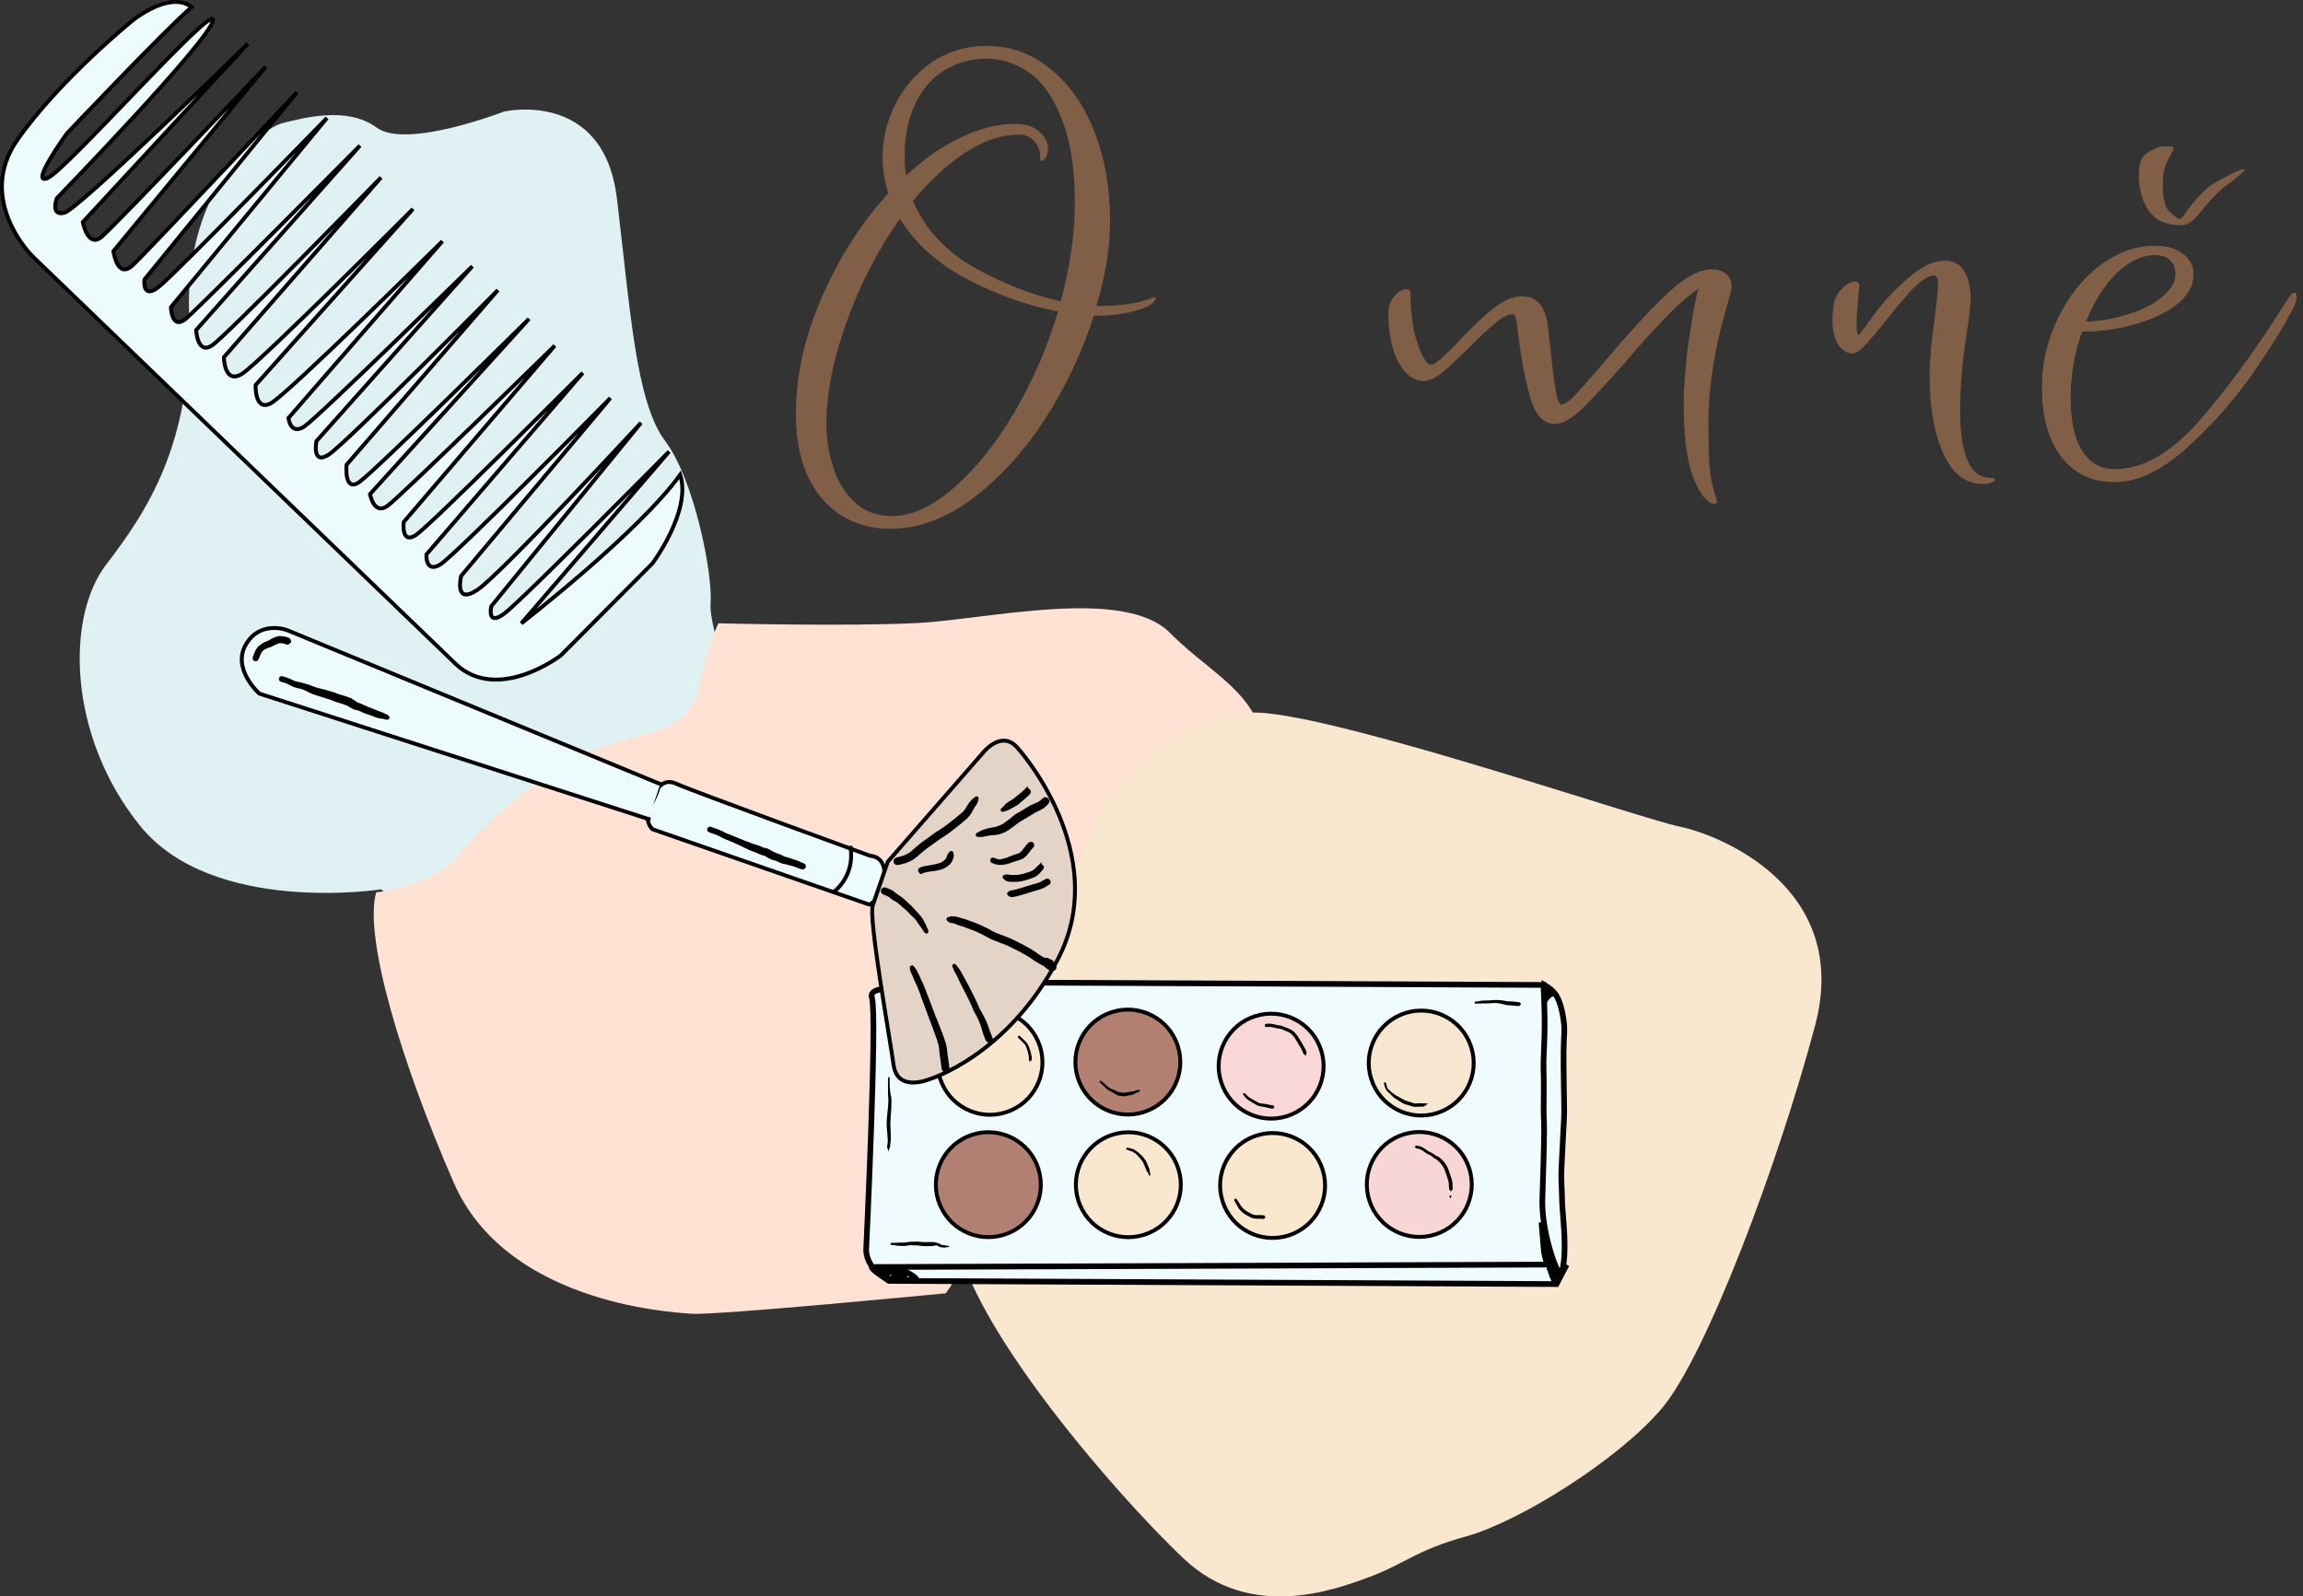 <?xml version="1.0" encoding="UTF-8" standalone="no"?>
<!-- Created with Inkscape (http://www.inkscape.org/) -->

<svg
   width="107.405mm"
   height="74.474mm"
   viewBox="0 0 107.405 74.474"
   version="1.1"
   id="svg5"
   inkscape:version="1.2.2 (732a01da63, 2022-12-09)"
   sodipodi:docname="vlaskolaska-mini.svg"
   inkscape:export-filename="vlaskolaska-about.svg"
   inkscape:export-xdpi="96"
   inkscape:export-ydpi="96"
   xmlns:inkscape="http://www.inkscape.org/namespaces/inkscape"
   xmlns:sodipodi="http://sodipodi.sourceforge.net/DTD/sodipodi-0.dtd"
   xmlns="http://www.w3.org/2000/svg"
   xmlns:svg="http://www.w3.org/2000/svg">
  <rect x="0" y="0" width="107.405" height="74.474" fill="#333333" stroke="none"/>
  <sodipodi:namedview
     id="namedview7"
     pagecolor="#ffffff"
     bordercolor="#000000"
     borderopacity="0.25"
     inkscape:showpageshadow="2"
     inkscape:pageopacity="0.0"
     inkscape:pagecheckerboard="0"
     inkscape:deskcolor="#d1d1d1"
     inkscape:document-units="mm"
     showgrid="false"
     inkscape:zoom="1.4770342"
     inkscape:cx="272.16702"
     inkscape:cy="238.3154"
     inkscape:window-width="1920"
     inkscape:window-height="1009"
     inkscape:window-x="-8"
     inkscape:window-y="-8"
     inkscape:window-maximized="1"
     inkscape:current-layer="g2246" />
  <defs
     id="defs2">
    <inkscape:path-effect
       effect="bspline"
       id="path-effect19819"
       is_visible="true"
       lpeversion="1"
       weight="33.333"
       steps="2"
       helper_size="0"
       apply_no_weight="true"
       apply_with_weight="true"
       only_selected="false" />
    <inkscape:path-effect
       effect="bspline"
       id="path-effect13962"
       is_visible="true"
       lpeversion="1"
       weight="33.333"
       steps="2"
       helper_size="0"
       apply_no_weight="true"
       apply_with_weight="true"
       only_selected="false" />
    <inkscape:path-effect
       effect="bspline"
       id="path-effect13958"
       is_visible="true"
       lpeversion="1"
       weight="33.333"
       steps="2"
       helper_size="0"
       apply_no_weight="true"
       apply_with_weight="true"
       only_selected="false" />
    <inkscape:path-effect
       effect="bspline"
       id="path-effect13954"
       is_visible="true"
       lpeversion="1"
       weight="33.333"
       steps="2"
       helper_size="0"
       apply_no_weight="true"
       apply_with_weight="true"
       only_selected="false" />
    <inkscape:path-effect
       effect="bspline"
       id="path-effect13950"
       is_visible="true"
       lpeversion="1"
       weight="33.333"
       steps="2"
       helper_size="0"
       apply_no_weight="true"
       apply_with_weight="true"
       only_selected="false" />
    <inkscape:path-effect
       effect="bspline"
       id="path-effect13946"
       is_visible="true"
       lpeversion="1"
       weight="33.333"
       steps="2"
       helper_size="0"
       apply_no_weight="true"
       apply_with_weight="true"
       only_selected="false" />
    <inkscape:path-effect
       effect="bspline"
       id="path-effect13934"
       is_visible="true"
       lpeversion="1"
       weight="33.333"
       steps="2"
       helper_size="0"
       apply_no_weight="true"
       apply_with_weight="true"
       only_selected="false" />
    <inkscape:path-effect
       effect="bspline"
       id="path-effect13867"
       is_visible="true"
       lpeversion="1"
       weight="33.333"
       steps="2"
       helper_size="0"
       apply_no_weight="true"
       apply_with_weight="true"
       only_selected="false" />
  </defs>
  <g
     inkscape:groupmode="layer"
     id="layer2"
     inkscape:label="logo"
     transform="translate(-45.852,-66.337)"
     inkscape:export-filename="vlaskolaska-mini.svg"
     inkscape:export-xdpi="96"
     inkscape:export-ydpi="96">
    <path
       style="fill:#dff1f3;fill-opacity:1;stroke:none;stroke-width:0.182;stroke-linecap:square;stroke-dasharray:none;stroke-opacity:1"
       d="m 63.619,107.826 c 0,0 -7.851,1.218 -11.23,-2.961 -3.379,-4.179 -3.472,-9.729 -1.591,-12.183 1.881,-2.454 4.055,-5.665 3.87,-11.717 -0.185,-6.052 3.441,-8.659 4.366,-8.885 0.925,-0.226 2.997,-0.814 4.383,0.209 1.386,1.023 5.941,-0.748 5.941,-0.748 0,0 4.644,-1.069 5.264,4.049 0.62,5.117 0.872,9.488 2.246,11.312 1.373,1.824 2.226,6.204 2.124,7.565 -0.102,1.36 1.638,5.394 1.174,5.607 -0.464,0.213 -14.07,9.493 -14.07,9.493 z"
       id="path32118" />
    <path
       style="fill:#ffe2d4;fill-opacity:1;stroke:none;stroke-width:0.182;stroke-linecap:square;stroke-dasharray:none;stroke-opacity:1"
       d="m 63.397,107.962 c 0,0 2.587,-0.22 3.833,-1.742 1.246,-1.523 3.846,-3.805 6.064,-4.772 2.219,-0.967 4.66,-0.808 5.114,-2.944 0.454,-2.136 0.95,-3.09 0.95,-3.09 0,0 6.027,0.155 9.294,-0.014 3.268,-0.169 9.621,-1.711 11.77,0.466 2.149,2.177 4.899,3.102 4.301,6.678 -0.597,3.576 -14.761,24.124 -14.761,24.124 0,0 -10.632,1.034 -11.853,0.955 -1.221,-0.079 -8.684,-0.577 -11.1,-6.124 -2.416,-5.546 -4.207,-11.423 -3.613,-13.537 z"
       id="path32062" />
    <path
       style="fill:#f9e7cf;fill-opacity:1;stroke:none;stroke-width:0.182;stroke-linecap:square;stroke-dasharray:none;stroke-opacity:1"
       d="m 97.269,103.824 c 0,0 3.218,-4.68 7.686,-4.213 4.468,0.467 17.428,4.92 19.236,5.288 1.807,0.368 8.029,2.817 6.312,9.277 -1.716,6.46 -5.087,15.415 -7.136,17.847 -2.049,2.432 -6.684,5.305 -9.102,5.975 -2.418,0.67 -2.881,1.286 -4.562,1.911 -1.681,0.625 -5.556,2.037 -8.626,-0.844 -3.071,-2.881 -11.28,-12.216 -10.678,-16.258 0.602,-4.041 6.871,-18.984 6.871,-18.984 z"
       id="path31592" />
    <g
       id="g721"
       inkscape:label="vodovky"
       style="display:inline"
       transform="rotate(-17.533,30.753,42.566)">
      <path
         style="display:inline;fill:#effbfd;fill-opacity:1;stroke-width:0.397;stroke-linecap:square"
         d="m 62.889,126.127 c 0,0 -0.114,0.122 0.095,-0.018 0.074,-0.05 0.263,0.044 0.506,0.082 1.314,0.301 7.093,1.932 7.093,1.932 l 22.135,7.125 0.412,0.507 0.19,0.538 -0.348,1.71 -1.52,4.528 -0.538,1.457 -0.602,2.248 -0.538,1.773 -0.633,0.76 -29.735,-9.532 -0.475,-1.013 v -0.887 l 2.407,-6.555 1.013,-2.913 z"
         id="path819"
         sodipodi:nodetypes="csccccccccccccccccc" />
      <circle
         style="fill:#f9e7cf;fill-opacity:1;stroke:#000000;stroke-width:0.182;stroke-linecap:square;stroke-dasharray:none"
         id="circle2962"
         cx="71.518"
         cy="138.334"
         r="2.447" />
      <circle
         style="fill:#f9d6d6;fill-opacity:1;stroke:#000000;stroke-width:0.182;stroke-linecap:square;stroke-dasharray:none"
         id="circle2958"
         cx="84.46"
         cy="142.41"
         r="2.447" />
      <circle
         style="fill:#f9e7ce;fill-opacity:1;stroke:#000000;stroke-width:0.182;stroke-linecap:square;stroke-dasharray:none"
         id="circle2960"
         cx="77.922"
         cy="140.394"
         r="2.447" />
      <circle
         style="fill:#b28072;fill-opacity:1;stroke:#000000;stroke-width:0.182;stroke-linecap:square;stroke-dasharray:none"
         id="circle2964"
         cx="65.293"
         cy="136.364"
         r="2.447" />
      <circle
         style="fill:#f9e7cf;fill-opacity:1;stroke:#000000;stroke-width:0.182;stroke-linecap:square;stroke-dasharray:none"
         id="circle2966"
         cx="67.085"
         cy="130.945"
         r="2.447" />
      <circle
         style="fill:#f8e7d0;fill-opacity:1;stroke:#000000;stroke-width:0.182;stroke-linecap:square;stroke-dasharray:none"
         id="circle2950"
         cx="86.252"
         cy="137.036"
         r="2.447" />
      <circle
         style="fill:#b37f71;fill-opacity:1;stroke:#000000;stroke-width:0.182;stroke-linecap:square;stroke-dasharray:none"
         id="path2392"
         cx="73.22"
         cy="132.871"
         r="2.447" />
      <circle
         style="fill:#f9d7d6;fill-opacity:1;stroke:#000000;stroke-width:0.182;stroke-linecap:square;stroke-dasharray:none"
         id="circle2948"
         cx="79.534"
         cy="135.065"
         r="2.447" />
      <path
         style="fill:none;fill-opacity:1;stroke:#000000;stroke-width:0.265;stroke-linecap:square;stroke-dasharray:none;stroke-opacity:1"
         d="m 92.884,135.363 c 0.091,0.105 0.272,0.313 0.338,0.633 0.066,0.32 0.022,0.752 -0.022,1.045 -0.044,0.293 -0.087,0.447 -0.153,0.632 -0.065,0.185 -0.153,0.4 -0.294,0.827 -0.14,0.427 -0.333,1.066 -0.486,1.578 -0.152,0.512 -0.264,0.896 -0.354,1.172 -0.09,0.276 -0.159,0.443 -0.283,0.773 -0.124,0.329 -0.305,0.82 -0.437,1.174 -0.132,0.355 -0.217,0.573 -0.297,0.828 -0.08,0.255 -0.155,0.547 -0.218,0.775 -0.063,0.228 -0.114,0.393 -0.175,0.641 -0.061,0.248 -0.131,0.581 -0.228,0.968 -0.097,0.387 -0.222,0.83 -0.363,1.201 -0.141,0.371 -0.299,0.67 -0.398,0.701 -0.098,0.032 -0.138,-0.206 -0.155,-0.556 -0.017,-0.35 -0.011,-0.812 0.028,-1.257 0.039,-0.445 0.111,-0.871 0.196,-1.217 0.085,-0.346 0.184,-0.611 0.305,-0.947 0.12,-0.337 0.263,-0.745 0.428,-1.226 0.166,-0.481 0.356,-1.034 0.466,-1.382 0.11,-0.348 0.14,-0.49 0.186,-0.653 0.045,-0.163 0.106,-0.347 0.203,-0.643 0.097,-0.296 0.229,-0.705 0.317,-0.998 0.088,-0.294 0.131,-0.473 0.255,-0.831 0.124,-0.358 0.33,-0.893 0.519,-1.48 0.188,-0.586 0.359,-1.223 0.445,-1.543 0.086,-0.32 0.086,-0.32 0.177,-0.214 z"
         id="path13865"
         inkscape:path-effect="#path-effect13867"
         inkscape:original-d="m 92.792573,135.25804 c 0.182962,0.21058 0.363278,0.41852 0.540948,0.62381 -0.04203,0.43497 -0.08671,0.8673 -0.13404,1.29699 -0.04044,0.15673 -0.08352,0.31081 -0.129255,0.46224 -0.08512,0.21807 -0.172881,0.43348 -0.263292,0.64625 -0.190436,0.64142 -0.383519,1.28019 -0.579247,1.91631 -0.109053,0.3871 -0.220755,0.77156 -0.3351,1.15337 -0.06597,0.1702 -0.134585,0.33774 -0.205848,0.50264 -0.177671,0.49332 -0.357987,0.98399 -0.540949,1.47201 -0.08192,0.22106 -0.1665,0.43946 -0.253717,0.65523 -0.07235,0.29435 -0.147352,0.58606 -0.224996,0.87513 -0.04842,0.16719 -0.09948,0.33175 -0.153189,0.49366 -0.06757,0.33474 -0.137779,0.66684 -0.210634,0.9963 -0.121822,0.44544 -0.246288,0.88824 -0.373399,1.3284 -0.155331,0.30183 -0.313306,0.60102 -0.47393,0.89757 -0.03724,-0.23521 -0.07714,-0.47307 -0.119678,-0.71357 0.009,-0.4596 0.0154,-0.92185 0.01915,-1.38674 0.07445,-0.4237 0.146259,-0.85005 0.215421,-1.27904 0.101579,-0.26213 0.200515,-0.52692 0.296805,-0.79434 0.144663,-0.40575 0.286681,-0.81415 0.426056,-1.22518 0.192537,-0.55086 0.382426,-1.10436 0.569671,-1.66051 0.03297,-0.13946 0.06328,-0.28158 0.09096,-0.42634 0.06328,-0.18136 0.12392,-0.36535 0.181912,-0.552 0.135091,-0.40575 0.267533,-0.81414 0.397333,-1.22518 0.04573,-0.17687 0.08881,-0.35639 0.129254,-0.53854 0.208491,-0.53291 0.41434,-1.06845 0.617543,-1.60665 0.173386,-0.63463 0.344127,-1.2719 0.512225,-1.91182 z" />
      <path
         style="fill:none;fill-opacity:1;stroke:#000000;stroke-width:0.265;stroke-linecap:square;stroke-dasharray:none;stroke-opacity:1"
         d="m 70.679,128.185 c 0,0 22.103,7.093 22.103,7.093"
         id="path13932"
         inkscape:path-effect="#path-effect13934"
         inkscape:original-d="m 70.679119,128.18507 22.103056,7.09324" />
      <path
         style="fill:none;fill-opacity:1;stroke:#000000;stroke-width:0.265;stroke-linecap:square;stroke-dasharray:none;stroke-opacity:1"
         d="m 63.284,126.175 c 0,0 -0.543,-0.138 -0.543,0.247 0,0.837 -3.807,11.151 -3.807,11.151 0,0 -0.269,0.94 0.582,1.388"
         id="path13940"
         sodipodi:nodetypes="cscc" />
      <path
         style="fill:none;fill-opacity:1;stroke:#000000;stroke-width:0.265;stroke-linecap:square;stroke-dasharray:none;stroke-opacity:1"
         d="m 59.606,139.275 29.557,9.494 0.627,-0.627"
         id="path13942" />
      <path
         style="fill:none;fill-opacity:1;stroke:#000000;stroke-width:0.265;stroke-linecap:square;stroke-dasharray:none;stroke-opacity:1"
         d="m 89.238,146.964 c -0.035,0.07 -0.07,0.139 -0.099,0.334 -0.029,0.196 -0.051,0.517 -0.055,0.754 -0.004,0.236 0.009,0.386 0.025,0.469 0.015,0.082 0.03,0.097 0.044,0.097 0.014,7e-5 0.03,-0.011 0.038,-0.008 0.008,0.003 0.008,0.018 0.021,-0.046 0.013,-0.064 0.04,-0.206 0.058,-0.295 0.017,-0.089 0.025,-0.126 0.03,-0.147 0.004,-0.021 0.004,-0.025 0.002,0.024 -0.002,0.049 -0.007,0.15 -0.002,0.217 0.005,0.067 0.019,0.099 0.013,0.036 -0.006,-0.062 -0.031,-0.219 -0.05,-0.36 -0.019,-0.141 -0.033,-0.267 -0.039,-0.352 -0.006,-0.085 -0.005,-0.128 -0.005,-0.156 6e-4,-0.028 6e-4,-0.041 -0.009,0.013 -0.01,0.053 -0.029,0.173 -0.039,0.259 -0.01,0.086 -0.011,0.139 -0.013,0.155 -0.002,0.015 -0.004,-0.007 -0.013,-0.01 -0.009,-0.003 -0.025,0.016 -0.041,0.035"
         id="path13944"
         inkscape:path-effect="#path-effect13946"
         inkscape:original-d="m 89.23843,146.96369 c -0.03233,0.0714 -0.06731,0.14016 -0.104936,0.20627 -0.01992,0.32422 -0.04249,0.64579 -0.0677,0.96471 0.01619,0.15285 0.02973,0.30306 0.04062,0.45062 0.0173,0.0175 0.03198,0.0323 0.044,0.0444 0.01844,-0.009 0.03424,-0.0206 0.04739,-0.0349 0.0026,0.0175 0.0026,0.0323 0,0.0444 0.02973,-0.1391 0.05681,-0.28085 0.08124,-0.42524 0.01056,-0.0344 0.01844,-0.0714 0.02371,-0.11107 0.0026,-0.002 0.0026,-0.006 0,-0.0127 -0.0019,0.1042 -0.0064,0.20574 -0.01355,0.30465 0.01619,0.0344 0.02973,0.0661 0.04062,0.0952 -0.02217,-0.15391 -0.047,-0.31046 -0.07447,-0.46966 -0.0109,-0.12323 -0.02445,-0.24911 -0.04062,-0.37763 0.0038,-0.0407 0.0049,-0.0841 0.0034,-0.13011 0.0026,-0.0101 0.0026,-0.0228 0,-0.0381 -0.01654,0.12217 -0.03572,0.2417 -0.05755,0.35859 0.0016,0.0555 2.65e-4,0.10843 -0.0034,0.15867 2.64e-4,-0.0196 -0.0019,-0.0418 -0.0068,-0.0666 -0.01315,0.0217 -0.02895,0.0407 -0.04739,0.0571" />
      <path
         style="fill:none;fill-opacity:1;stroke:#000000;stroke-width:0.265;stroke-linecap:square;stroke-dasharray:none;stroke-opacity:1"
         d="m 89.333,145.939 c -0.057,0.259 -0.113,0.516 -0.161,0.719 -0.047,0.203 -0.086,0.352 -0.108,0.48 -0.022,0.128 -0.027,0.234 -0.033,0.337"
         id="path13948"
         inkscape:path-effect="#path-effect13950"
         inkscape:original-d="m 89.333212,145.93869 c -0.05377,0.25969 -0.110189,0.51673 -0.169252,0.77113 -0.03572,0.1518 -0.07408,0.30094 -0.115091,0.44745 -0.003,0.10842 -0.0086,0.2142 -0.01693,0.31733" />
      <path
         style="fill:none;fill-opacity:1;stroke:#000000;stroke-width:0.265;stroke-linecap:square;stroke-dasharray:none;stroke-opacity:1"
         d="m 92.691,135.939 c 0.065,-0.047 0.129,-0.093 0.19,-0.115 0.06,-0.021 0.115,-0.018 0.128,-0.039 0.014,-0.021 -0.012,-0.068 -0.044,-0.093 -0.031,-0.025 -0.068,-0.024 -0.089,-0.036 -0.021,-0.012 -0.023,-0.041 -0.026,-0.072"
         id="path13952"
         inkscape:path-effect="#path-effect13954"
         inkscape:original-d="m 92.691158,135.93936 c 0.06696,-0.0439 0.131278,-0.0904 0.192947,-0.13962 0.05681,0.006 0.110966,0.009 0.162481,0.01 -0.02331,-0.045 -0.04926,-0.0926 -0.07785,-0.1428 -0.03459,0.004 -0.07183,0.005 -0.111707,0.003 2.65e-4,-0.0259 -0.0019,-0.0545 -0.0068,-0.0857" />
      <path
         style="fill:none;fill-opacity:1;stroke:#000000;stroke-width:0.265;stroke-linecap:square;stroke-dasharray:none;stroke-opacity:1"
         d="m 59.47,139.186 c -0.161,-0.203 -0.325,-0.41 -0.413,-0.541 -0.088,-0.131 -0.1,-0.187 -0.107,-0.219 -0.007,-0.032 -0.01,-0.039 0.058,0.012 0.068,0.051 0.207,0.162 0.337,0.247 0.129,0.084 0.249,0.142 0.329,0.18 0.08,0.037 0.121,0.054 0.145,0.063 0.024,0.008 0.032,0.009 -0.017,-0.012 -0.05,-0.022 -0.157,-0.067 -0.245,-0.105 -0.088,-0.038 -0.157,-0.067 -0.193,-0.083 -0.036,-0.016 -0.04,-0.019 0.037,-0.012 0.076,0.007 0.232,0.027 0.369,0.048 0.137,0.02 0.254,0.04 0.402,0.138 0.148,0.097 0.326,0.27 0.435,0.4 0.109,0.13 0.149,0.217 0.156,0.255 0.006,0.038 -0.023,0.031 -0.077,0.012 -0.054,-0.019 -0.133,-0.05 -0.218,-0.071 -0.085,-0.022 -0.177,-0.033 -0.302,-0.077 -0.125,-0.044 -0.284,-0.121 -0.405,-0.166 -0.121,-0.045 -0.203,-0.057 -0.136,-0.071 0.067,-0.015 0.285,-0.032 0.419,-0.026 0.134,0.005 0.182,0.031 0.217,0.05 0.035,0.02 0.056,0.034 -0.012,0.021 -0.069,-0.013 -0.228,-0.051 -0.326,-0.081 -0.098,-0.031 -0.135,-0.055 -0.052,-0.038 0.084,0.017 0.288,0.076 0.382,0.097 0.094,0.021 0.078,0.002 0.02,-0.041 -0.058,-0.043 -0.158,-0.108 -0.228,-0.151 -0.069,-0.043 -0.108,-0.062 -0.044,-0.036 0.063,0.026 0.228,0.097 0.32,0.139 0.092,0.042 0.113,0.055 0.052,0.03 -0.061,-0.025 -0.203,-0.087 -0.348,-0.151"
         id="path13956"
         inkscape:path-effect="#path-effect13958"
         inkscape:original-d="m 59.470488,139.18574 c -0.160962,-0.20363 -0.324573,-0.4099 -0.490829,-0.61881 -0.0086,-0.0534 -0.01992,-0.10949 -0.03385,-0.16819 -7.93e-4,-0.005 -0.0041,-0.0122 -0.01016,-0.0222 0.141433,0.11371 0.280218,0.22478 0.416359,0.3332 0.122251,0.0608 0.241853,0.11901 0.358812,0.17454 0.04327,0.0196 0.08389,0.0365 0.121862,0.0508 0.01056,0.004 0.01844,0.005 0.02371,0.003 -0.104548,-0.0428 -0.211741,-0.0883 -0.32158,-0.13645 -0.06618,-0.027 -0.135012,-0.0566 -0.206486,-0.0889 -7.94e-4,-5.3e-4 -0.0041,-0.004 -0.01016,-0.01 0.158358,0.0228 0.314068,0.0428 0.467135,0.0603 0.119994,0.0228 0.237339,0.0428 0.352041,0.0603 0.180925,0.17507 0.359204,0.34749 0.534834,0.51727 0.04327,0.0894 0.08389,0.17612 0.121862,0.26021 -0.02669,-0.005 -0.05603,-0.0122 -0.08801,-0.0222 -0.07634,-0.028 -0.155321,-0.0587 -0.23695,-0.092 -0.08875,-0.009 -0.180147,-0.0206 -0.274188,-0.0349 -0.156451,-0.0746 -0.315547,-0.1518 -0.47729,-0.23166 -0.07972,-0.009 -0.162091,-0.0206 -0.247107,-0.0349 0.220416,-0.0143 0.438187,-0.0312 0.653311,-0.0508 0.05117,0.028 0.09968,0.0534 0.145556,0.0762 0.02408,0.0164 0.04552,0.0301 0.06432,0.0413 -0.156451,-0.0354 -0.315545,-0.0735 -0.477288,-0.11424 -0.03459,-0.0217 -0.07183,-0.046 -0.111707,-0.073 0.206875,0.0619 0.411107,0.12112 0.612691,0.17771 -0.01315,-0.0164 -0.02895,-0.0354 -0.04739,-0.0571 -0.09778,-0.0629 -0.198199,-0.12852 -0.301268,-0.19675 -0.03572,-0.0164 -0.07408,-0.0354 -0.115091,-0.0571 0.167384,0.0735 0.332121,0.14439 0.494213,0.21262 0.02297,0.0153 0.04327,0.028 0.06093,0.0381 -0.139526,-0.0598 -0.281697,-0.12218 -0.426514,-0.18723" />
      <path
         style="fill:none;fill-opacity:1;stroke:#000000;stroke-width:0.265;stroke-linecap:square;stroke-dasharray:none;stroke-opacity:1"
         d="m 59.203,138.469 c 0,0 30.005,9.36 30.005,9.36"
         id="path13960"
         inkscape:path-effect="#path-effect13962"
         inkscape:original-d="m 59.202954,138.46864 30.004525,9.35961" />
      <path
         style="fill:#000000;fill-opacity:1;stroke:none;stroke-width:0.265;stroke-linecap:round;stroke-dasharray:none;stroke-opacity:1"
         id="path14027"
         d="m 89.503,135.155 c 0.041,0.016 0.084,0.029 0.127,0.04 0.042,0.015 0.086,0.025 0.13,0.035 0.041,0.007 0.079,0.018 0.118,0.033 0.047,0.019 0.095,0.034 0.144,0.048 0.045,0.011 0.089,0.024 0.134,0.036 0.053,0.013 0.106,0.022 0.158,0.037 0.05,0.015 0.1,0.031 0.149,0.048 0.044,0.016 0.086,0.037 0.128,0.06 0.039,0.021 0.077,0.045 0.115,0.069 0.032,0.019 0.063,0.041 0.095,0.061 0.033,0.021 0.068,0.037 0.104,0.054 0.034,0.015 0.07,0.027 0.105,0.04 0.035,0.014 0.07,0.026 0.104,0.04 0.035,0.015 0.071,0.031 0.106,0.047 0.031,0.016 0.064,0.03 0.096,0.043 0.036,0.013 0.073,0.023 0.11,0.026 0.04,0.001 0.059,-0.033 0.081,-0.06 0.016,0.004 0.022,-0.019 0.006,-0.023 v 0 c -0.011,-0.029 -0.02,-0.066 -0.049,-0.084 -0.026,-0.012 -0.054,-0.02 -0.08,-0.031 -0.029,-0.011 -0.057,-0.024 -0.084,-0.038 -0.038,-0.018 -0.076,-0.034 -0.114,-0.051 -0.037,-0.015 -0.075,-0.029 -0.112,-0.043 -0.032,-0.012 -0.064,-0.022 -0.096,-0.034 -0.03,-0.011 -0.059,-0.027 -0.088,-0.042 -0.034,-0.018 -0.066,-0.038 -0.101,-0.054 -0.042,-0.021 -0.085,-0.04 -0.127,-0.059 -0.049,-0.022 -0.099,-0.041 -0.15,-0.057 -0.053,-0.018 -0.108,-0.033 -0.162,-0.047 -0.052,-0.012 -0.104,-0.022 -0.156,-0.035 -0.044,-0.012 -0.089,-0.024 -0.133,-0.036 -0.046,-0.013 -0.092,-0.024 -0.137,-0.039 -0.045,-0.015 -0.09,-0.027 -0.137,-0.033 -0.045,-0.007 -0.089,-0.013 -0.134,-0.015 -0.037,-0.005 -0.074,-0.009 -0.108,-0.026 -0.064,-0.027 -0.102,0.063 -0.038,0.091 z" />
      <path
         style="fill:#000000;fill-opacity:1;stroke:none;stroke-width:0.265;stroke-linecap:round;stroke-dasharray:none;stroke-opacity:1"
         id="path14029"
         d="m 62.343,130.199 c -0.04,0.085 -0.067,0.174 -0.094,0.264 -0.023,0.07 -0.044,0.141 -0.065,0.211 -0.019,0.047 -0.03,0.096 -0.045,0.144 -0.018,0.038 -0.03,0.079 -0.038,0.12 -0.005,0.038 -0.015,0.075 -0.026,0.112 -0.018,0.067 -0.035,0.134 -0.054,0.2 -0.021,0.062 -0.05,0.12 -0.071,0.182 -0.022,0.06 -0.049,0.118 -0.074,0.177 -0.035,0.077 -0.069,0.155 -0.101,0.233 -0.026,0.061 -0.049,0.122 -0.074,0.183 -0.022,0.047 -0.039,0.097 -0.055,0.146 -0.016,0.039 -0.024,0.08 -0.037,0.12 -0.011,0.035 -0.021,0.071 -0.03,0.106 -0.011,0.045 -0.019,0.09 -0.028,0.136 -0.008,0.049 -0.019,0.097 -0.032,0.145 -0.014,0.049 -0.027,0.097 -0.038,0.147 -0.008,0.051 -0.02,0.101 -0.035,0.151 -0.017,0.058 -0.044,0.113 -0.068,0.168 -0.007,0.045 -0.06,0.099 -0.064,0.143 -0.002,0.018 0.003,0.036 0.005,0.055 0.005,0.083 0.005,0.041 -0.002,0.125 -0.003,0.01 0.012,0.014 0.015,0.004 v 0 c 0.036,-0.074 0.015,-0.04 0.063,-0.101 0.012,-0.009 0.026,-0.017 0.036,-0.028 0.035,-0.039 0.038,-0.104 0.068,-0.146 0.025,-0.059 0.048,-0.119 0.076,-0.176 0.019,-0.051 0.033,-0.104 0.052,-0.155 0.016,-0.048 0.031,-0.097 0.045,-0.145 0.014,-0.051 0.027,-0.102 0.04,-0.153 0.01,-0.043 0.021,-0.085 0.034,-0.127 0.008,-0.033 0.018,-0.065 0.027,-0.097 0.012,-0.04 0.022,-0.081 0.037,-0.12 0.015,-0.046 0.031,-0.091 0.051,-0.134 0.025,-0.061 0.048,-0.123 0.071,-0.185 0.03,-0.078 0.061,-0.156 0.092,-0.233 0.026,-0.062 0.051,-0.126 0.069,-0.191 0.021,-0.065 0.047,-0.127 0.066,-0.192 0.018,-0.068 0.032,-0.138 0.048,-0.206 0.009,-0.041 0.007,-0.082 0.007,-0.124 0.005,-0.038 0.016,-0.075 0.023,-0.113 0.011,-0.049 0.023,-0.098 0.032,-0.148 0.016,-0.071 0.037,-0.141 0.055,-0.212 0.023,-0.088 0.052,-0.174 0.081,-0.26 0.018,-0.044 -0.044,-0.069 -0.062,-0.025 z" />
      <path
         style="fill:#000000;fill-opacity:1;stroke:none;stroke-width:0.265;stroke-linecap:round;stroke-dasharray:none;stroke-opacity:1"
         id="path14031"
         d="m 60.142,137.688 c 0.073,0.023 0.141,0.059 0.21,0.093 0.04,0.022 0.083,0.037 0.126,0.054 0.032,0.014 0.067,0.022 0.1,0.036 0.046,0.018 0.094,0.034 0.142,0.046 0.062,0.012 0.125,0.021 0.188,0.031 0.05,0.004 0.095,0.021 0.141,0.04 0.061,0.021 0.122,0.041 0.182,0.062 0.028,0.012 0.057,0.019 0.084,0.032 0.025,0.011 0.048,0.025 0.073,0.037 0.038,0.018 0.078,0.032 0.117,0.049 0.035,0.017 0.072,0.029 0.11,0.04 0.05,0.014 0.1,0.029 0.149,0.046 0.041,0.013 0.082,0.026 0.124,0.038 0.043,0.015 0.088,0.022 0.133,0.028 0.04,0.009 0.081,0.005 0.121,0.014 0.024,0.013 0.04,0.037 0.057,0.058 0.016,0.014 0.027,0.033 0.04,0.049 0.051,0.037 0.111,0.06 0.167,0.087 0.041,0.03 0.087,0.024 0.134,0.03 0.048,0.019 0.098,0.016 0.148,0.02 0.013,0.005 0.02,-0.014 0.007,-0.019 v 0 c -0.044,-0.032 -0.081,-0.07 -0.137,-0.077 -0.038,-0.013 -0.063,-0.047 -0.103,-0.057 -0.039,-0.018 -0.09,-0.029 -0.117,-0.063 -0.016,-0.021 -0.029,-0.045 -0.051,-0.062 -0.032,-0.023 -0.062,-0.05 -0.096,-0.071 -0.039,-0.025 -0.077,-0.049 -0.119,-0.066 -0.043,-0.022 -0.087,-0.04 -0.134,-0.051 -0.039,-0.011 -0.078,-0.024 -0.117,-0.036 -0.051,-0.017 -0.102,-0.033 -0.154,-0.047 -0.03,-0.009 -0.061,-0.017 -0.09,-0.029 -0.038,-0.016 -0.077,-0.03 -0.114,-0.048 -0.029,-0.013 -0.057,-0.027 -0.086,-0.038 -0.031,-0.01 -0.063,-0.018 -0.093,-0.028 -0.06,-0.018 -0.12,-0.035 -0.179,-0.053 -0.057,-0.018 -0.114,-0.034 -0.174,-0.041 -0.058,-0.009 -0.117,-0.016 -0.175,-0.025 -0.043,-0.01 -0.084,-0.026 -0.126,-0.04 -0.036,-0.012 -0.072,-0.024 -0.108,-0.034 -0.041,-0.009 -0.082,-0.017 -0.122,-0.032 -0.076,-0.021 -0.152,-0.041 -0.227,-0.065 -0.067,-0.021 -0.097,0.074 -0.03,0.095 z" />
      <path
         style="fill:#000000;fill-opacity:1;stroke:none;stroke-width:0.265;stroke-linecap:round;stroke-dasharray:none;stroke-opacity:1"
         id="path14033"
         d="m 68.685,130.255 c 0.048,0.088 0.096,0.176 0.143,0.264 0.031,0.057 0.058,0.115 0.072,0.178 0.01,0.055 0.013,0.111 0.014,0.167 0.003,0.073 7.94e-4,0.146 -0.004,0.219 -0.004,0.059 -0.009,0.117 -0.019,0.175 -0.009,0.045 -0.028,0.087 -0.043,0.13 0.014,0.038 0.009,0.019 0.014,0.058 -0.015,0.019 0.011,0.04 0.026,0.021 v 0 c 0.048,-0.015 0.024,-0.006 0.072,-0.025 0.029,-0.05 0.047,-0.106 0.057,-0.164 0.009,-0.062 0.015,-0.124 0.019,-0.186 0.005,-0.077 0.004,-0.155 0.002,-0.233 -0.004,-0.063 -0.009,-0.127 -0.022,-0.189 -0.018,-0.073 -0.049,-0.141 -0.086,-0.206 -0.048,-0.088 -0.095,-0.177 -0.144,-0.265 -0.039,-0.071 -0.14,-0.015 -0.1,0.056 z" />
      <path
         style="fill:#000000;stroke-width:0.397;stroke-linecap:square"
         id="path681"
         d="m 71.951,136.758 c 0.043,0.033 0.084,0.068 0.129,0.098 0.024,0.016 0.048,0.032 0.072,0.049 0.016,0.015 0.03,0.032 0.043,0.049 0.016,0.019 0.032,0.039 0.048,0.059 0.015,0.018 0.031,0.035 0.044,0.054 0.014,0.025 0.025,0.052 0.037,0.078 0.016,0.033 0.034,0.066 0.05,0.1 0.015,0.032 0.03,0.063 0.043,0.096 0.016,0.036 0.028,0.073 0.041,0.11 0.012,0.034 0.025,0.068 0.032,0.103 0.006,0.036 0.008,0.073 0.009,0.11 1.27e-4,0.041 0.007,0.082 0.01,0.123 0.002,0.044 0.005,0.088 0.01,0.132 0.002,0.039 0.012,0.076 0.023,0.112 0.026,0.036 0.021,0.076 0.021,0.117 -0.004,0.03 0.007,0.054 0.019,0.081 -0.004,0.016 0.019,0.021 0.022,0.005 v 0 c 0.027,-0.026 0.045,-0.048 0.044,-0.087 -0.001,-0.042 -0.006,-0.084 0.016,-0.122 0.008,-0.041 0.014,-0.081 0.007,-0.123 -0.005,-0.043 -0.008,-0.086 -0.01,-0.129 -0.004,-0.039 -0.009,-0.077 -0.012,-0.116 -0.003,-0.046 -0.005,-0.092 -0.016,-0.137 -0.01,-0.04 -0.023,-0.079 -0.037,-0.118 -0.015,-0.04 -0.03,-0.079 -0.047,-0.118 -0.016,-0.035 -0.035,-0.068 -0.053,-0.102 -0.018,-0.031 -0.035,-0.063 -0.053,-0.094 -0.017,-0.03 -0.033,-0.061 -0.053,-0.089 -0.015,-0.022 -0.033,-0.042 -0.05,-0.063 -0.016,-0.02 -0.032,-0.04 -0.049,-0.06 -0.02,-0.025 -0.042,-0.048 -0.067,-0.067 -0.026,-0.019 -0.053,-0.035 -0.082,-0.049 -0.044,-0.026 -0.086,-0.056 -0.13,-0.083 -0.059,-0.043 -0.12,0.04 -0.061,0.083 z" />
      <path
         style="fill:#000000;stroke-width:0.397;stroke-linecap:square"
         id="path683"
         d="m 71.691,133.393 c 0.04,0.061 0.073,0.126 0.108,0.189 0.032,0.052 0.059,0.107 0.088,0.161 0.026,0.048 0.062,0.09 0.097,0.131 0.029,0.031 0.059,0.062 0.09,0.091 0.028,0.026 0.055,0.053 0.08,0.083 0.018,0.025 0.039,0.047 0.058,0.072 0.022,0.028 0.049,0.051 0.076,0.074 0.034,0.028 0.073,0.049 0.112,0.07 0.022,0.011 0.044,0.024 0.066,0.036 0.028,0.014 0.058,0.023 0.088,0.034 0.028,0.01 0.057,0.015 0.086,0.018 0.024,0.002 0.048,0.004 0.073,0.005 0.024,0.003 0.047,0.006 0.071,0.009 0.021,0.003 0.042,0.008 0.063,0.013 0.032,0.007 0.065,0.009 0.098,0.01 0.031,-0.005 0.063,5.3e-4 0.094,-0.006 0.033,-0.012 0.066,-0.018 0.101,-0.021 0.031,-0.004 0.062,-0.008 0.093,-0.008 0.021,-5.3e-4 0.042,0.001 0.063,-4e-5 0.031,-0.01 0.044,-0.041 0.073,-0.056 0.008,-0.002 0.004,-0.013 -0.003,-0.011 v 0 c -0.034,0.003 -0.04,-0.026 -0.069,-0.036 -0.021,-0.002 -0.043,2.6e-4 -0.064,4e-5 -0.033,5.3e-4 -0.066,-0.002 -0.1,-0.002 -0.028,0.001 -0.064,0.011 -0.09,-10e-4 -0.027,-0.008 -0.057,-0.006 -0.084,-0.015 -0.026,-0.003 -0.051,-0.005 -0.077,-0.009 -0.025,-0.006 -0.051,-0.012 -0.077,-0.015 -0.026,-0.003 -0.052,-0.006 -0.079,-0.009 -0.022,-0.003 -0.045,-0.006 -0.067,-0.01 -0.017,-0.002 -0.034,-0.004 -0.051,-0.01 -0.021,-0.007 -0.042,-0.014 -0.062,-0.022 -0.023,-0.013 -0.046,-0.026 -0.07,-0.037 -0.031,-0.015 -0.062,-0.029 -0.091,-0.049 -0.021,-0.015 -0.041,-0.031 -0.059,-0.049 -0.023,-0.024 -0.047,-0.047 -0.072,-0.069 -0.031,-0.027 -0.062,-0.054 -0.094,-0.08 -0.03,-0.026 -0.06,-0.05 -0.088,-0.078 -0.033,-0.033 -0.065,-0.067 -0.089,-0.106 -0.032,-0.051 -0.063,-0.104 -0.094,-0.156 -0.038,-0.065 -0.071,-0.133 -0.115,-0.195 -0.04,-0.059 -0.123,-0.002 -0.083,0.056 z" />
      <path
         style="fill:#000000;stroke-width:0.397;stroke-linecap:square"
         id="path685"
         d="m 76.01,140.543 c 0.016,0.062 0.03,0.124 0.041,0.186 0.009,0.05 0.017,0.101 0.029,0.15 0.013,0.054 0.032,0.107 0.053,0.159 0.025,0.058 0.059,0.111 0.093,0.164 0.035,0.052 0.076,0.1 0.118,0.146 0.042,0.045 0.085,0.088 0.128,0.132 0.038,0.039 0.08,0.074 0.125,0.103 0.038,0.022 0.079,0.039 0.119,0.056 0.035,0.014 0.073,0.023 0.109,0.036 0.024,0.01 0.05,0.012 0.074,0.022 0.03,0.009 0.059,0.024 0.088,0.036 0.023,0.003 0.068,0.04 0.092,0.024 0.012,-0.007 0.02,-0.019 0.03,-0.028 0.009,-0.003 0.017,-0.007 0.026,-0.01 0.029,0.01 0.043,-0.03 0.014,-0.041 v 0 c -0.004,-0.008 -0.009,-0.016 -0.013,-0.024 -0.001,-0.014 -8.7e-5,-0.028 -0.004,-0.041 -0.009,-0.027 -0.062,-0.026 -0.081,-0.039 -0.032,-0.012 -0.064,-0.025 -0.097,-0.037 -0.025,-0.008 -0.05,-0.013 -0.074,-0.022 -0.034,-0.012 -0.069,-0.022 -0.104,-0.032 -0.031,-0.011 -0.061,-0.024 -0.09,-0.04 -0.036,-0.023 -0.068,-0.051 -0.098,-0.081 -0.043,-0.04 -0.085,-0.083 -0.125,-0.126 -0.037,-0.039 -0.075,-0.078 -0.104,-0.124 -0.031,-0.044 -0.061,-0.088 -0.084,-0.137 -0.02,-0.043 -0.038,-0.088 -0.052,-0.134 -0.013,-0.048 -0.023,-0.096 -0.033,-0.144 -0.017,-0.064 -0.036,-0.128 -0.057,-0.19 -0.025,-0.087 -0.148,-0.051 -0.123,0.036 z" />
      <path
         style="fill:#000000;stroke-width:0.397;stroke-linecap:square"
         id="path689"
         d="m 84.833,140.758 c 0.049,0.028 0.098,0.055 0.144,0.086 0.029,0.021 0.054,0.048 0.079,0.074 0.022,0.025 0.043,0.052 0.063,0.078 0.02,0.03 0.041,0.059 0.063,0.086 0.024,0.031 0.047,0.061 0.074,0.089 0.028,0.026 0.057,0.05 0.085,0.075 0.026,0.026 0.051,0.054 0.072,0.084 0.018,0.029 0.035,0.058 0.052,0.086 0.022,0.032 0.046,0.062 0.075,0.089 0.019,0.017 0.038,0.034 0.053,0.055 0.016,0.027 0.031,0.055 0.047,0.083 0.02,0.032 0.037,0.066 0.052,0.1 0.016,0.035 0.032,0.071 0.045,0.108 0.014,0.041 0.026,0.084 0.034,0.127 0.01,0.045 0.015,0.09 0.02,0.135 0.005,0.051 0.007,0.102 0.008,0.153 2.1e-5,0.053 0.002,0.105 0.004,0.158 0.002,0.053 0.002,0.107 5.29e-4,0.16 -0.001,0.059 -0.004,0.118 -0.014,0.175 -0.015,0.065 -0.032,0.129 -0.048,0.193 -0.006,0.039 -0.026,0.08 -0.012,0.119 0.009,0.027 0.023,0.052 0.032,0.078 -0.006,0.015 0.016,0.023 0.021,0.008 v 0 c 0.09,-0.056 0.1,-0.061 0.124,-0.164 0.018,-0.069 0.037,-0.137 0.053,-0.206 0.011,-0.068 0.016,-0.136 0.016,-0.205 -0.001,-0.055 -0.002,-0.11 -0.003,-0.164 -0.001,-0.052 -0.004,-0.105 -0.004,-0.157 -0.001,-0.056 -0.003,-0.112 -0.009,-0.168 -0.006,-0.052 -0.011,-0.103 -0.025,-0.154 -0.012,-0.05 -0.025,-0.099 -0.042,-0.147 -0.015,-0.041 -0.035,-0.08 -0.053,-0.12 -0.019,-0.039 -0.04,-0.077 -0.063,-0.114 -0.022,-0.034 -0.041,-0.07 -0.067,-0.1 -0.022,-0.023 -0.045,-0.044 -0.069,-0.065 -0.021,-0.019 -0.043,-0.038 -0.06,-0.061 -0.022,-0.027 -0.041,-0.057 -0.064,-0.083 -0.028,-0.034 -0.056,-0.068 -0.088,-0.099 -0.027,-0.025 -0.055,-0.048 -0.081,-0.073 -0.024,-0.024 -0.044,-0.051 -0.065,-0.078 -0.023,-0.028 -0.043,-0.058 -0.065,-0.087 -0.023,-0.028 -0.047,-0.055 -0.07,-0.083 -0.031,-0.034 -0.063,-0.067 -0.101,-0.092 -0.05,-0.034 -0.103,-0.064 -0.158,-0.091 -0.076,-0.039 -0.132,0.069 -0.055,0.108 z" />
      <path
         style="fill:#000000;stroke-width:0.397;stroke-linecap:square"
         id="path691"
         d="m 85.626,143.369 c 0.019,0.043 0.016,0.022 0.01,0.064 -0.008,0.023 0.024,0.034 0.032,0.012 v 0 c 0.023,-0.037 0.007,-0.021 0.05,-0.046 0.021,-0.065 -0.071,-0.095 -0.092,-0.029 z" />
      <path
         style="fill:#000000;stroke-width:0.397;stroke-linecap:square"
         id="path693"
         d="m 77.895,135.961 c 0.021,0.058 0.045,0.114 0.073,0.169 0.019,0.042 0.045,0.079 0.073,0.116 0.022,0.031 0.044,0.061 0.07,0.09 0.03,0.035 0.061,0.069 0.092,0.103 0.041,0.045 0.082,0.092 0.125,0.135 0.036,0.037 0.074,0.072 0.117,0.101 0.03,0.022 0.064,0.036 0.098,0.051 0.028,0.013 0.056,0.026 0.083,0.041 0.024,0.013 0.047,0.028 0.072,0.04 0.024,0.015 0.048,0.031 0.072,0.047 0.032,0.021 0.065,0.038 0.098,0.056 0.03,0.019 0.061,0.036 0.093,0.052 0.041,0.021 0.039,0.027 0.084,0.002 0.007,-0.002 0.015,-0.004 0.022,-0.005 0.027,0.018 0.051,-0.02 0.025,-0.037 v 0 c -5.3e-4,-0.007 -0.001,-0.014 -0.002,-0.021 0.002,-0.012 0.009,-0.024 0.007,-0.036 -0.003,-0.024 -0.051,-0.037 -0.068,-0.046 -0.03,-0.012 -0.057,-0.029 -0.085,-0.043 -0.032,-0.018 -0.063,-0.035 -0.095,-0.053 -0.029,-0.015 -0.053,-0.037 -0.083,-0.048 -0.025,-0.012 -0.05,-0.025 -0.075,-0.037 -0.031,-0.013 -0.061,-0.029 -0.093,-0.04 -0.026,-0.01 -0.053,-0.019 -0.076,-0.035 -0.036,-0.024 -0.066,-0.054 -0.097,-0.084 -0.042,-0.042 -0.084,-0.085 -0.123,-0.129 -0.031,-0.034 -0.062,-0.067 -0.094,-0.1 -0.023,-0.026 -0.046,-0.054 -0.068,-0.081 -0.024,-0.029 -0.05,-0.057 -0.068,-0.09 -0.027,-0.052 -0.049,-0.105 -0.071,-0.159 -0.03,-0.074 -0.135,-0.032 -0.105,0.042 z" />
      <path
         style="fill:#000000;stroke-width:0.397;stroke-linecap:square"
         id="path695"
         d="m 79.884,133.262 c 0.061,0.013 0.12,0.029 0.178,0.052 0.036,0.015 0.071,0.034 0.104,0.054 0.032,0.019 0.063,0.039 0.094,0.059 0.037,0.024 0.075,0.045 0.115,0.063 0.035,0.015 0.071,0.028 0.104,0.049 0.032,0.026 0.065,0.053 0.097,0.079 0.039,0.032 0.078,0.064 0.117,0.097 0.034,0.028 0.068,0.055 0.099,0.086 0.025,0.026 0.05,0.052 0.07,0.081 0.02,0.03 0.038,0.061 0.054,0.093 0.017,0.032 0.032,0.065 0.042,0.099 0.015,0.051 0.031,0.102 0.045,0.154 0.015,0.056 0.027,0.113 0.041,0.17 0.015,0.051 0.027,0.104 0.038,0.156 0.011,0.053 0.023,0.106 0.033,0.16 0.008,0.04 0.014,0.08 0.021,0.12 0.003,0.027 0.005,0.053 0.006,0.08 5.3e-4,0.07 0.031,0.099 0.069,0.152 -2.64e-4,0.022 0.03,0.022 0.031,2.7e-4 v 0 c 0.039,-0.055 0.065,-0.086 0.06,-0.157 -2.65e-4,-0.034 5.29e-4,-0.068 -0.006,-0.102 -0.006,-0.041 -0.017,-0.082 -0.024,-0.123 -0.01,-0.055 -0.022,-0.11 -0.034,-0.164 -0.012,-0.054 -0.024,-0.108 -0.039,-0.161 -0.015,-0.058 -0.026,-0.117 -0.045,-0.174 -0.016,-0.053 -0.028,-0.107 -0.047,-0.159 -0.014,-0.042 -0.031,-0.082 -0.052,-0.121 -0.02,-0.041 -0.043,-0.08 -0.071,-0.116 -0.027,-0.034 -0.055,-0.066 -0.085,-0.097 -0.035,-0.034 -0.072,-0.065 -0.11,-0.096 -0.039,-0.033 -0.081,-0.062 -0.12,-0.096 -0.037,-0.03 -0.073,-0.061 -0.111,-0.089 -0.039,-0.024 -0.08,-0.043 -0.123,-0.059 -0.033,-0.015 -0.065,-0.032 -0.095,-0.052 -0.033,-0.021 -0.065,-0.042 -0.098,-0.062 -0.041,-0.024 -0.083,-0.047 -0.127,-0.065 -0.066,-0.026 -0.133,-0.046 -0.202,-0.059 -0.104,-0.021 -0.134,0.126 -0.03,0.147 z" />
      <path
         style="fill:#000000;stroke-width:0.397;stroke-linecap:square"
         id="path697"
         d="m 84.304,137.434 c -0.002,0.057 -2.65e-4,0.114 -7.94e-4,0.172 -0.002,0.04 -5.29e-4,0.079 0.01,0.117 0.013,0.032 0.027,0.064 0.039,0.096 0.014,0.036 0.035,0.068 0.054,0.101 0.019,0.029 0.036,0.06 0.05,0.091 0.017,0.034 0.035,0.069 0.052,0.103 0.018,0.035 0.041,0.069 0.063,0.101 0.022,0.032 0.048,0.059 0.073,0.089 0.031,0.036 0.059,0.073 0.091,0.109 0.029,0.032 0.056,0.066 0.084,0.098 0.029,0.032 0.059,0.064 0.091,0.094 0.028,0.026 0.059,0.047 0.092,0.066 0.028,0.016 0.054,0.035 0.08,0.055 0.025,0.018 0.051,0.036 0.077,0.053 0.024,0.017 0.05,0.032 0.074,0.048 0.026,0.023 0.056,0.041 0.088,0.055 0.026,0.01 0.054,0.017 0.08,0.028 0.027,0.012 0.056,0.019 0.086,0.024 0.013,0.001 0.025,0.003 0.038,0.006 0.017,0.003 0.034,0.007 0.05,0.012 0.015,0.006 0.032,0.008 0.046,0.015 0.023,0.012 0.047,0.02 0.072,0.028 0.018,0.006 0.037,0.008 0.055,0.009 0.026,5.3e-4 0.05,-0.003 0.075,-0.011 0.052,-0.019 0.101,-0.045 0.156,-0.047 0.01,5.3e-4 0.01,-0.013 7.93e-4,-0.014 v 0 c -0.055,-0.009 -0.102,-0.039 -0.153,-0.061 -0.021,-0.008 -0.042,-0.012 -0.064,-0.016 -0.008,-0.004 -0.017,-0.006 -0.026,-0.009 -0.018,-0.005 -0.036,-0.012 -0.053,-0.02 -0.019,-0.008 -0.039,-0.014 -0.058,-0.022 -0.023,-0.008 -0.046,-0.014 -0.07,-0.018 -0.016,-0.003 -0.031,-0.007 -0.046,-0.01 -0.017,-0.002 -0.033,-0.007 -0.048,-0.013 -0.024,-0.01 -0.049,-0.018 -0.075,-0.026 -0.022,-0.01 -0.04,-0.022 -0.058,-0.038 -0.025,-0.019 -0.05,-0.037 -0.077,-0.054 -0.024,-0.017 -0.047,-0.036 -0.071,-0.052 -0.031,-0.023 -0.062,-0.045 -0.095,-0.065 -0.023,-0.013 -0.045,-0.028 -0.064,-0.046 -0.029,-0.025 -0.057,-0.051 -0.082,-0.081 -0.03,-0.032 -0.059,-0.065 -0.09,-0.096 -0.033,-0.033 -0.064,-0.067 -0.095,-0.102 -0.024,-0.024 -0.048,-0.048 -0.072,-0.072 -0.023,-0.027 -0.045,-0.055 -0.066,-0.084 -0.021,-0.03 -0.045,-0.057 -0.064,-0.088 -0.019,-0.032 -0.04,-0.062 -0.061,-0.092 -0.018,-0.028 -0.036,-0.057 -0.05,-0.088 -0.013,-0.026 -0.028,-0.052 -0.04,-0.079 -0.007,-0.031 -0.007,-0.062 -0.006,-0.093 0.001,-0.057 0.006,-0.113 0.006,-0.17 0.002,-0.07 -0.098,-0.073 -0.1,-0.003 z" />
    </g>
    <g
       inkscape:groupmode="layer"
       id="layer3"
       inkscape:label="štetec">
      <path
         style="fill:#eefbfc;fill-opacity:1;stroke:#000000;stroke-width:0.182;stroke-linecap:square;stroke-dasharray:none"
         d="m 86.438,106.262 c 0,0 0.761,-0.008 0.655,1.022 -0.106,1.03 -0.701,1.251 -0.701,1.251 L 76.282,105.021 c 0,0 -0.455,-0.388 -0.083,-1.103 0.372,-0.715 0.343,-0.806 0.343,-0.806 0,0 0.278,-0.486 0.865,-0.207 0.586,0.28 9.031,3.357 9.031,3.357 z"
         id="path19827" />
      <path
         style="fill:#eefbfc;fill-opacity:1;stroke:#000000;stroke-width:0.182;stroke-linecap:square;stroke-dasharray:none"
         d="M 76.646,102.913 59.233,95.729 c 0,0 -1.244,-0.47 -1.913,0.671 -0.669,1.141 0.625,2.293 0.625,2.293 L 76.1,104.547"
         id="path19831" />
      <path
         style="display:inline;fill:#e4d4c7;fill-opacity:1;stroke:#000000;stroke-width:0.182;stroke-linecap:square;stroke-dasharray:none"
         d="m 86.562,108.548 0.693,-2.012 4.487,-5.137 c 0,0 0.817,-0.989 1.526,-0.216 0.709,0.772 4.282,5.355 1.927,9.885 -2.355,4.53 -5.997,5.614 -5.997,5.614 0,0 -1.492,0.638 -1.672,-0.667 -0.18,-1.305 -1.193,-6.929 -0.964,-7.466 z"
         id="path16236" />
      <path
         style="fill:#e4d4c7;fill-opacity:1;stroke:#000000;stroke-width:0.182;stroke-linecap:square;stroke-dasharray:none"
         id="path19732"
         d="m 87.081,107.982 c 0.073,0.026 0.146,0.052 0.214,0.088 0.041,0.019 0.077,0.044 0.113,0.071 0.032,0.025 0.063,0.051 0.095,0.077 0.037,0.029 0.076,0.055 0.118,0.075 0.036,0.015 0.07,0.034 0.102,0.057 0.029,0.019 0.056,0.039 0.082,0.061 0.03,0.027 0.061,0.053 0.09,0.081 0.033,0.032 0.067,0.063 0.102,0.092 0.032,0.025 0.061,0.053 0.092,0.078 0.033,0.021 0.064,0.047 0.092,0.074 0.035,0.035 0.069,0.07 0.104,0.106 0.04,0.038 0.074,0.082 0.113,0.12 0.043,0.04 0.085,0.082 0.13,0.12 0.038,0.034 0.071,0.072 0.103,0.111 0.045,0.052 0.08,0.112 0.116,0.171 0.035,0.06 0.087,0.107 0.124,0.167 0.025,0.054 0.067,0.092 0.096,0.144 0.021,0.045 0.056,0.08 0.085,0.119 0.003,0.005 0.01,0.002 0.007,-0.003 v 0 c -0.011,-0.05 -0.021,-0.097 -0.054,-0.138 -0.032,-0.052 -0.036,-0.109 -0.071,-0.16 -0.035,-0.06 -0.061,-0.123 -0.093,-0.184 -0.038,-0.065 -0.074,-0.131 -0.124,-0.188 -0.035,-0.042 -0.072,-0.083 -0.111,-0.121 -0.039,-0.042 -0.08,-0.081 -0.116,-0.125 -0.036,-0.042 -0.072,-0.085 -0.11,-0.125 -0.035,-0.037 -0.07,-0.074 -0.106,-0.11 -0.031,-0.03 -0.064,-0.057 -0.097,-0.085 -0.03,-0.026 -0.057,-0.055 -0.087,-0.082 -0.033,-0.029 -0.066,-0.058 -0.097,-0.089 -0.031,-0.029 -0.063,-0.056 -0.094,-0.084 -0.03,-0.026 -0.061,-0.049 -0.094,-0.07 -0.037,-0.026 -0.075,-0.051 -0.114,-0.074 -0.031,-0.019 -0.061,-0.04 -0.089,-0.063 -0.032,-0.025 -0.064,-0.051 -0.093,-0.079 -0.043,-0.035 -0.09,-0.066 -0.141,-0.089 -0.075,-0.037 -0.153,-0.067 -0.232,-0.094 -0.106,-0.04 -0.163,0.111 -0.056,0.15 z" />
      <path
         style="fill:#e4d4c7;fill-opacity:1;stroke:#000000;stroke-width:0.182;stroke-linecap:square;stroke-dasharray:none"
         id="path19734"
         d="m 90.036,116.157 c -0.014,-0.091 -0.025,-0.182 -0.035,-0.273 -0.005,-0.067 -0.012,-0.133 -0.024,-0.2 -0.016,-0.074 -0.023,-0.15 -0.031,-0.225 -0.006,-0.058 -0.019,-0.115 -0.022,-0.173 -0.002,-0.044 -0.009,-0.088 -0.021,-0.131 -0.013,-0.051 -0.025,-0.103 -0.039,-0.153 -0.019,-0.063 -0.038,-0.125 -0.06,-0.187 -0.024,-0.061 -0.045,-0.123 -0.068,-0.184 -0.026,-0.066 -0.05,-0.134 -0.076,-0.2 -0.027,-0.069 -0.053,-0.139 -0.079,-0.209 -0.034,-0.088 -0.067,-0.176 -0.105,-0.262 -0.034,-0.071 -0.063,-0.143 -0.091,-0.217 -0.024,-0.068 -0.05,-0.135 -0.075,-0.202 -0.027,-0.076 -0.056,-0.151 -0.085,-0.226 -0.034,-0.086 -0.064,-0.172 -0.097,-0.258 -0.038,-0.092 -0.074,-0.184 -0.108,-0.277 -0.038,-0.102 -0.076,-0.205 -0.115,-0.306 -0.036,-0.09 -0.075,-0.179 -0.112,-0.268 -0.035,-0.078 -0.076,-0.153 -0.112,-0.23 -0.033,-0.092 -0.08,-0.177 -0.125,-0.263 -0.035,-0.092 -0.095,-0.164 -0.156,-0.24 -0.009,-0.019 -0.036,-0.007 -0.027,0.012 v 0 c 0.018,0.106 0.035,0.178 0.091,0.273 0.04,0.087 0.078,0.174 0.111,0.263 0.031,0.079 0.071,0.154 0.108,0.231 0.037,0.088 0.074,0.176 0.11,0.265 0.039,0.101 0.075,0.203 0.106,0.306 0.033,0.095 0.07,0.188 0.108,0.282 0.034,0.086 0.064,0.173 0.095,0.259 0.029,0.074 0.056,0.148 0.083,0.223 0.025,0.068 0.05,0.135 0.075,0.203 0.027,0.076 0.052,0.152 0.085,0.225 0.034,0.086 0.066,0.172 0.097,0.259 0.026,0.071 0.048,0.143 0.077,0.213 0.026,0.066 0.051,0.133 0.073,0.2 0.023,0.059 0.044,0.118 0.06,0.18 0.018,0.06 0.037,0.119 0.052,0.179 0.013,0.05 0.025,0.1 0.031,0.151 0.007,0.033 0.012,0.067 0.011,0.101 0.004,0.061 0.009,0.123 0.017,0.184 0.009,0.079 0.017,0.158 0.033,0.235 0.011,0.062 0.019,0.125 0.025,0.188 0.01,0.095 0.024,0.19 0.039,0.285 0.021,0.122 0.194,0.092 0.173,-0.03 z" />
      <path
         style="fill:#e4d4c7;fill-opacity:1;stroke:#000000;stroke-width:0.182;stroke-linecap:square;stroke-dasharray:none"
         id="path19736"
         d="m 92.047,114.77 c -0.032,-0.079 -0.063,-0.159 -0.093,-0.239 -0.021,-0.054 -0.038,-0.11 -0.059,-0.164 -0.021,-0.06 -0.042,-0.12 -0.062,-0.18 -0.02,-0.062 -0.046,-0.123 -0.071,-0.183 -0.031,-0.07 -0.07,-0.137 -0.104,-0.206 -0.039,-0.077 -0.077,-0.155 -0.121,-0.23 -0.042,-0.058 -0.072,-0.124 -0.101,-0.19 -0.037,-0.086 -0.074,-0.173 -0.114,-0.258 -0.054,-0.115 -0.109,-0.23 -0.167,-0.343 -0.051,-0.095 -0.095,-0.193 -0.144,-0.288 -0.056,-0.107 -0.108,-0.216 -0.17,-0.32 -0.056,-0.099 -0.105,-0.201 -0.162,-0.299 -0.045,-0.085 -0.092,-0.17 -0.143,-0.252 -0.054,-0.079 -0.121,-0.145 -0.176,-0.223 -0.002,-0.003 -0.007,-8.1e-4 -0.005,0.003 v 0 c 0.042,0.086 0.062,0.18 0.115,0.261 0.05,0.081 0.093,0.165 0.133,0.251 0.048,0.103 0.099,0.205 0.147,0.309 0.053,0.108 0.11,0.214 0.163,0.321 0.049,0.095 0.097,0.192 0.147,0.287 0.058,0.111 0.113,0.224 0.163,0.339 0.038,0.086 0.074,0.172 0.11,0.259 0.031,0.07 0.062,0.139 0.107,0.201 0.043,0.071 0.078,0.145 0.113,0.22 0.03,0.069 0.055,0.141 0.085,0.21 0.024,0.056 0.046,0.113 0.063,0.172 0.018,0.061 0.035,0.123 0.052,0.184 0.014,0.059 0.034,0.116 0.053,0.173 0.03,0.083 0.063,0.165 0.098,0.245 0.043,0.1 0.184,0.04 0.142,-0.06 z" />
      <path
         style="fill:#e4d4c7;fill-opacity:1;stroke:#000000;stroke-width:0.182;stroke-linecap:square;stroke-dasharray:none"
         id="path19738"
         d="m 94.676,111.185 c -0.081,-0.047 -0.164,-0.089 -0.244,-0.137 -0.065,-0.037 -0.128,-0.076 -0.19,-0.118 -0.058,-0.038 -0.113,-0.082 -0.169,-0.122 -0.085,-0.059 -0.175,-0.11 -0.264,-0.162 -0.111,-0.064 -0.222,-0.125 -0.335,-0.184 -0.098,-0.05 -0.197,-0.1 -0.295,-0.149 -0.108,-0.056 -0.219,-0.106 -0.332,-0.153 -0.103,-0.041 -0.207,-0.079 -0.31,-0.119 -0.09,-0.034 -0.179,-0.07 -0.268,-0.105 -0.077,-0.03 -0.151,-0.069 -0.223,-0.109 -0.074,-0.042 -0.148,-0.084 -0.224,-0.122 -0.063,-0.032 -0.128,-0.061 -0.192,-0.09 -0.057,-0.028 -0.115,-0.055 -0.173,-0.081 -0.068,-0.029 -0.138,-0.055 -0.207,-0.081 -0.067,-0.023 -0.134,-0.046 -0.201,-0.071 -0.061,-0.025 -0.122,-0.05 -0.185,-0.07 -0.069,-0.018 -0.138,-0.036 -0.207,-0.057 -0.058,-0.015 -0.114,-0.032 -0.17,-0.052 -0.076,-0.025 -0.157,-0.029 -0.236,-0.03 -0.045,-0.01 -0.072,0.021 -0.111,0.033 -0.014,0.004 -0.03,0.002 -0.045,0.003 -0.014,-0.004 -0.019,0.015 -0.005,0.019 v 0 c 0.051,0.032 0.09,0.084 0.156,0.08 0.063,0.005 0.125,0.011 0.182,0.04 0.059,0.025 0.116,0.054 0.178,0.071 0.067,0.021 0.135,0.041 0.202,0.062 0.06,0.019 0.119,0.044 0.178,0.068 0.066,0.025 0.133,0.049 0.199,0.073 0.066,0.025 0.132,0.05 0.197,0.077 0.058,0.026 0.115,0.053 0.172,0.08 0.062,0.028 0.124,0.056 0.184,0.086 0.073,0.038 0.144,0.081 0.217,0.12 0.08,0.045 0.161,0.087 0.246,0.12 0.09,0.036 0.18,0.071 0.27,0.105 0.102,0.039 0.205,0.077 0.306,0.118 0.109,0.045 0.216,0.093 0.32,0.148 0.097,0.049 0.194,0.098 0.292,0.147 0.111,0.058 0.22,0.119 0.328,0.18 0.084,0.049 0.17,0.097 0.25,0.152 0.058,0.041 0.114,0.086 0.174,0.124 0.066,0.044 0.133,0.086 0.202,0.124 0.081,0.044 0.163,0.087 0.246,0.129 0.107,0.063 0.196,-0.088 0.089,-0.151 z" />
      <path
         style="fill:#e4d4c7;fill-opacity:1;stroke:#000000;stroke-width:0.182;stroke-linecap:square;stroke-dasharray:none"
         id="path19740"
         d="m 94.665,107.422 c -0.079,0.038 -0.152,0.087 -0.229,0.129 -0.059,0.031 -0.122,0.051 -0.185,0.073 -0.07,0.024 -0.143,0.041 -0.214,0.06 -0.083,0.023 -0.165,0.049 -0.247,0.075 -0.08,0.023 -0.16,0.049 -0.239,0.074 -0.08,0.026 -0.162,0.049 -0.244,0.071 -0.078,0.023 -0.157,0.042 -0.237,0.054 -0.057,0 -0.096,0.023 -0.141,0.056 -0.022,-10e-4 -0.024,0.03 -0.002,0.032 v 0 c 0.052,0.041 0.096,0.061 0.163,0.044 0.085,-0.014 0.169,-0.031 0.252,-0.054 0.084,-0.022 0.167,-0.045 0.249,-0.072 0.079,-0.025 0.159,-0.05 0.238,-0.076 0.081,-0.025 0.162,-0.05 0.243,-0.074 0.074,-0.02 0.147,-0.04 0.22,-0.063 0.07,-0.023 0.141,-0.047 0.206,-0.081 0.075,-0.04 0.147,-0.087 0.221,-0.129 0.083,-0.04 0.027,-0.157 -0.056,-0.118 z" />
      <path
         style="fill:#e4d4c7;fill-opacity:1;stroke:#000000;stroke-width:0.182;stroke-linecap:square;stroke-dasharray:none"
         id="path19742"
         d="m 94.341,106.762 c -0.068,0.063 -0.129,0.133 -0.198,0.196 -0.048,0.044 -0.104,0.076 -0.163,0.102 -0.062,0.027 -0.128,0.047 -0.192,0.068 -0.078,0.026 -0.157,0.05 -0.237,0.07 -0.074,0.02 -0.149,0.032 -0.225,0.04 -0.069,0.009 -0.139,0.008 -0.209,0.007 -0.065,10e-4 -0.131,-0.003 -0.196,-0.009 -0.073,-0.018 -0.107,-0.023 -0.181,-0.002 -0.011,0.003 -0.023,0.004 -0.034,0.007 -0.012,-10e-4 -0.014,0.016 -0.002,0.017 v 0 c 0.009,0.005 0.018,0.01 0.027,0.015 0.015,0.017 0.028,0.038 0.046,0.053 0.035,0.028 0.087,0.036 0.129,0.048 0.07,0.008 0.14,0.009 0.21,0.011 0.076,2.5e-4 0.151,-5.3e-4 0.227,-0.008 0.082,-0.011 0.164,-0.021 0.243,-0.044 0.082,-0.023 0.163,-0.046 0.244,-0.073 0.069,-0.023 0.138,-0.047 0.206,-0.076 0.073,-0.034 0.141,-0.076 0.199,-0.131 0.065,-0.067 0.124,-0.139 0.188,-0.207 0.058,-0.058 -0.023,-0.14 -0.082,-0.083 z" />
      <path
         style="fill:#e4d4c7;fill-opacity:1;stroke:#000000;stroke-width:0.182;stroke-linecap:square;stroke-dasharray:none"
         id="path19744"
         d="m 92.143,106.508 c 0.073,0.037 0.152,0.059 0.232,0.075 0.045,0.011 0.091,0.011 0.137,0.012 0.036,5e-5 0.072,-0.003 0.107,-0.009 0.039,-0.008 0.078,-0.013 0.117,-0.018 0.054,-0.009 0.107,-0.023 0.159,-0.04 0.052,-0.022 0.103,-0.045 0.158,-0.059 0.061,-0.018 0.122,-0.038 0.184,-0.056 0.063,-0.018 0.125,-0.039 0.187,-0.06 0.052,-0.015 0.097,-0.044 0.139,-0.077 0.048,-0.037 0.091,-0.078 0.131,-0.124 0.038,-0.05 0.077,-0.099 0.117,-0.147 0.031,-0.04 0.06,-0.081 0.091,-0.12 0.029,-0.037 0.07,-0.062 0.091,-0.105 -0.008,-0.037 -0.002,-0.02 -0.017,-0.051 0.012,-0.022 -0.018,-0.039 -0.031,-0.017 v 0 c -0.03,-0.004 -0.015,-10e-4 -0.045,-0.007 -0.042,0.02 -0.07,0.066 -0.103,0.098 -0.031,0.038 -0.059,0.079 -0.089,0.118 -0.039,0.048 -0.077,0.096 -0.115,0.146 -0.034,0.039 -0.07,0.076 -0.112,0.106 -0.03,0.024 -0.059,0.049 -0.098,0.058 -0.061,0.02 -0.121,0.043 -0.183,0.062 -0.063,0.02 -0.127,0.041 -0.188,0.067 -0.049,0.024 -0.1,0.046 -0.15,0.067 -0.047,0.016 -0.095,0.031 -0.143,0.041 -0.039,0.009 -0.079,0.018 -0.118,0.028 -0.031,0.009 -0.062,0.018 -0.094,0.02 -0.039,0.009 -0.076,0.004 -0.115,-0.007 -0.074,-0.015 -0.146,-0.035 -0.214,-0.07 -0.049,-0.024 -0.083,0.046 -0.033,0.07 z" />
      <path
         style="fill:#e4d4c7;fill-opacity:1;stroke:#000000;stroke-width:0.182;stroke-linecap:square;stroke-dasharray:none"
         id="path19746"
         d="m 88.836,106.992 c 0.081,-0.033 0.167,-0.052 0.252,-0.068 0.05,-0.007 0.1,-0.014 0.15,-0.021 0.05,-0.007 0.1,-0.013 0.15,-0.019 0.047,-0.005 0.092,-0.014 0.138,-0.025 0.037,-0.009 0.075,-0.014 0.112,-0.024 0.049,-0.015 0.098,-0.027 0.146,-0.044 0.063,-0.022 0.119,-0.058 0.174,-0.095 0.047,-0.033 0.093,-0.067 0.135,-0.108 0.047,-0.048 0.077,-0.106 0.104,-0.166 0.027,-0.063 0.047,-0.129 0.047,-0.198 -0.021,-0.054 -0.016,-0.027 -0.018,-0.081 0.005,-0.017 -0.019,-0.024 -0.024,-0.007 v 0 c -0.029,0.046 -0.011,0.025 -0.056,0.062 -0.029,0.054 -0.042,0.114 -0.068,0.169 -0.02,0.045 -0.041,0.09 -0.078,0.124 -0.035,0.034 -0.073,0.066 -0.114,0.094 -0.046,0.031 -0.093,0.062 -0.145,0.084 -0.044,0.016 -0.089,0.031 -0.135,0.043 -0.036,0.009 -0.072,0.02 -0.109,0.026 -0.041,0.011 -0.083,0.022 -0.126,0.029 -0.049,0.008 -0.099,0.018 -0.148,0.025 -0.052,0.007 -0.104,0.014 -0.155,0.024 -0.092,0.018 -0.183,0.038 -0.27,0.073 -0.071,0.027 -0.034,0.127 0.038,0.101 z" />
      <path
         style="fill:#000000;fill-opacity:1;stroke:#000000;stroke-width:0.182;stroke-linecap:square;stroke-dasharray:none"
         id="path19748"
         d="m 87.722,106.599 c 0.096,-0.019 0.192,-0.042 0.286,-0.069 0.06,-0.015 0.116,-0.04 0.174,-0.062 0.056,-0.022 0.109,-0.048 0.162,-0.077 0.066,-0.038 0.127,-0.085 0.187,-0.132 0.079,-0.064 0.154,-0.133 0.23,-0.2 0.052,-0.046 0.105,-0.091 0.159,-0.135 0.042,-0.034 0.084,-0.066 0.128,-0.097 0.059,-0.041 0.117,-0.082 0.176,-0.123 0.07,-0.047 0.137,-0.099 0.204,-0.15 0.068,-0.052 0.138,-0.102 0.209,-0.15 0.061,-0.043 0.125,-0.082 0.189,-0.12 0.053,-0.032 0.104,-0.067 0.155,-0.103 0.051,-0.039 0.104,-0.076 0.156,-0.115 0.056,-0.044 0.11,-0.09 0.166,-0.134 0.054,-0.043 0.111,-0.082 0.165,-0.124 0.058,-0.045 0.116,-0.091 0.171,-0.141 0.043,-0.039 0.089,-0.076 0.132,-0.115 0.042,-0.039 0.088,-0.073 0.131,-0.112 0.064,-0.06 0.118,-0.129 0.165,-0.203 0.036,-0.065 0.071,-0.129 0.107,-0.194 0.022,-0.04 0.044,-0.08 0.07,-0.117 0.032,-0.04 0.06,-0.084 0.087,-0.128 0.018,-0.046 0.038,-0.091 0.055,-0.137 0.005,-0.029 0.002,-0.052 0.014,-0.079 0.003,-0.004 -0.004,-0.008 -0.006,-0.003 v 0 c -0.016,0.023 -0.035,0.032 -0.06,0.043 -0.04,0.03 -0.078,0.063 -0.114,0.098 -0.031,0.039 -0.062,0.078 -0.094,0.116 -0.032,0.041 -0.062,0.083 -0.087,0.129 -0.036,0.061 -0.073,0.121 -0.111,0.181 -0.04,0.058 -0.087,0.113 -0.14,0.16 -0.045,0.036 -0.09,0.072 -0.134,0.109 -0.045,0.038 -0.091,0.076 -0.135,0.116 -0.053,0.046 -0.109,0.087 -0.164,0.131 -0.055,0.043 -0.113,0.083 -0.168,0.126 -0.053,0.043 -0.105,0.086 -0.159,0.126 -0.052,0.037 -0.105,0.074 -0.158,0.111 -0.046,0.033 -0.093,0.065 -0.142,0.094 -0.068,0.041 -0.135,0.082 -0.199,0.127 -0.073,0.05 -0.146,0.102 -0.216,0.156 -0.066,0.05 -0.133,0.098 -0.201,0.145 -0.059,0.041 -0.116,0.084 -0.175,0.126 -0.047,0.033 -0.092,0.068 -0.137,0.104 -0.057,0.045 -0.112,0.093 -0.166,0.141 -0.074,0.065 -0.146,0.132 -0.222,0.194 -0.051,0.041 -0.102,0.081 -0.159,0.114 -0.047,0.025 -0.094,0.049 -0.142,0.072 -0.05,0.022 -0.1,0.042 -0.152,0.059 -0.091,0.025 -0.181,0.052 -0.273,0.071 -0.122,0.026 -0.085,0.198 0.036,0.172 z" />
      <path
         style="fill:#000000;fill-opacity:1;stroke:#000000;stroke-width:0.182;stroke-linecap:square;stroke-dasharray:none"
         id="path19750"
         d="m 94.532,103.653 c -0.056,0.056 -0.116,0.106 -0.182,0.15 -0.05,0.034 -0.106,0.057 -0.161,0.08 -0.072,0.028 -0.144,0.057 -0.213,0.091 -0.084,0.045 -0.164,0.096 -0.245,0.145 -0.07,0.045 -0.142,0.088 -0.215,0.13 -0.066,0.035 -0.13,0.073 -0.193,0.112 -0.063,0.04 -0.125,0.081 -0.183,0.129 -0.054,0.05 -0.111,0.098 -0.17,0.142 -0.063,0.048 -0.127,0.094 -0.192,0.14 -0.058,0.045 -0.119,0.084 -0.184,0.118 -0.07,0.034 -0.144,0.06 -0.217,0.086 -0.084,0.029 -0.171,0.042 -0.258,0.058 -0.111,0.014 -0.217,0.045 -0.323,0.08 -0.059,0.025 -0.123,0.04 -0.18,0.069 -0.064,0.032 -0.086,0.063 -0.159,0.086 -0.013,0.003 -0.009,0.022 0.004,0.019 v 0 c 0.073,-0.009 0.12,0.009 0.188,0.002 0.062,-0.006 0.123,-0.031 0.184,-0.039 0.102,-0.022 0.205,-0.037 0.309,-0.042 0.1,-0.008 0.201,-0.015 0.298,-0.044 0.084,-0.026 0.168,-0.053 0.247,-0.091 0.075,-0.037 0.146,-0.082 0.213,-0.133 0.065,-0.047 0.131,-0.094 0.195,-0.143 0.06,-0.045 0.12,-0.092 0.179,-0.139 0.053,-0.04 0.111,-0.072 0.168,-0.106 0.061,-0.038 0.124,-0.075 0.187,-0.109 0.075,-0.043 0.15,-0.088 0.222,-0.135 0.074,-0.048 0.148,-0.096 0.225,-0.139 0.065,-0.034 0.131,-0.067 0.198,-0.097 0.066,-0.032 0.133,-0.062 0.192,-0.105 0.075,-0.054 0.146,-0.114 0.207,-0.185 0.093,-0.1 -0.048,-0.231 -0.141,-0.131 z" />
      <path
         style="fill:#e4d4c7;fill-opacity:1;stroke:#000000;stroke-width:0.182;stroke-linecap:square;stroke-dasharray:none"
         id="path19752"
         d="m 93.702,103.225 c -0.069,0.068 -0.141,0.132 -0.216,0.194 -0.048,0.038 -0.095,0.077 -0.144,0.114 -0.037,0.029 -0.075,0.058 -0.111,0.089 -0.032,0.028 -0.067,0.053 -0.103,0.076 -0.059,0.035 -0.116,0.071 -0.173,0.108 -0.089,0.055 -0.17,0.118 -0.233,0.202 -0.062,0.076 -0.026,0.044 -0.107,0.096 -0.012,0.007 -0.003,0.025 0.01,0.018 v 0 c 0.09,-0.042 0.043,-0.025 0.143,-0.048 0.097,-0.031 0.177,-0.088 0.267,-0.135 0.061,-0.033 0.123,-0.067 0.182,-0.103 0.044,-0.028 0.087,-0.058 0.125,-0.094 0.031,-0.031 0.065,-0.059 0.1,-0.086 0.047,-0.04 0.095,-0.079 0.143,-0.117 0.078,-0.065 0.154,-0.133 0.224,-0.206 0.076,-0.076 -0.032,-0.183 -0.107,-0.107 z" />
      <path
         style="fill:#000000;fill-opacity:1;stroke:#000000;stroke-width:0.182;stroke-linecap:square;stroke-dasharray:none"
         d="m 94.686,111.114 c 0.039,0.018 0.114,0.053 0.114,0.053 6e-6,0 -0.075,-0.035 -0.059,-0.018 0.016,0.017 0.123,0.087 0.185,0.138 0.062,0.052 0.079,0.085 0.093,0.119 0.014,0.034 0.025,0.068 0.003,0.096 -0.022,0.028 -0.078,0.052 -0.14,0.038 -0.062,-0.014 -0.13,-0.069 -0.181,-0.109 -0.051,-0.04 -0.085,-0.066 -0.092,-0.12 -0.007,-0.054 0.016,-0.134 0.028,-0.175 0.012,-0.041 0.012,-0.041 0.051,-0.022 z"
         id="path19817"
         inkscape:path-effect="#path-effect19819"
         inkscape:original-d="m 94.646427,111.09544 c 0.07831,0.0368 0.153299,0.0719 0.224969,0.10531 -0.07166,-0.0334 -0.146659,-0.0685 -0.224969,-0.10531 0.110426,0.0711 0.217522,0.14039 0.321305,0.20799 0.02092,0.035 0.03854,0.0683 0.05284,0.0998 0.01411,0.036 0.02495,0.0703 0.0325,0.10288 -0.05286,0.0261 -0.109068,0.0505 -0.168547,0.0733 -0.06492,-0.0532 -0.133184,-0.10824 -0.204755,-0.16494 -0.03087,-0.0241 -0.06506,-0.0499 -0.102558,-0.0774 0.02639,-0.0788 0.04948,-0.15929 0.06924,-0.24153 z" />
      <path
         style="fill:#000000;fill-opacity:1;stroke:#000000;stroke-width:0.182;stroke-linecap:square;stroke-dasharray:none"
         id="path19821"
         d="m 78.958,105.079 c 0.097,0.033 0.194,0.067 0.29,0.102 0.069,0.024 0.134,0.056 0.2,0.087 0.067,0.028 0.129,0.068 0.192,0.104 0.062,0.032 0.128,0.051 0.193,0.077 0.065,0.025 0.129,0.051 0.193,0.079 0.065,0.028 0.129,0.059 0.193,0.088 0.06,0.028 0.121,0.056 0.181,0.083 0.053,0.029 0.11,0.052 0.163,0.08 0.053,0.023 0.106,0.046 0.158,0.072 0.055,0.032 0.112,0.058 0.172,0.079 0.044,0.016 0.085,0.037 0.128,0.053 0.049,0.018 0.099,0.033 0.148,0.052 0.059,0.029 0.119,0.056 0.179,0.083 0.047,0.022 0.099,0.031 0.15,0.04 0.025,5.7e-4 0.043,0.014 0.063,0.026 0.025,0.016 0.051,0.03 0.076,0.045 0.038,0.023 0.076,0.045 0.114,0.067 0.036,0.019 0.074,0.035 0.112,0.051 0.04,0.018 0.081,0.031 0.124,0.038 0.021,0.005 0.042,0.011 0.063,0.018 0.045,0.015 0.089,0.035 0.132,0.054 0.044,0.019 0.085,0.044 0.13,0.062 0.044,0.017 0.09,0.025 0.135,0.034 0.041,0.005 0.08,0.016 0.12,0.026 0.036,0.013 0.073,0.022 0.11,0.032 0.042,0.011 0.084,0.02 0.125,0.031 0.036,0.01 0.071,0.02 0.106,0.03 0.03,0.012 0.062,0.02 0.092,0.032 0.035,0.017 0.07,0.034 0.106,0.048 0.035,0.012 0.07,0.02 0.105,0.031 0.027,0.009 0.052,0.021 0.081,0.025 0.027,-0.019 0.013,-0.008 0.041,-0.031 0.014,0.005 0.022,-0.014 0.008,-0.019 v 0 c -0.007,-0.036 -0.003,-0.019 -0.012,-0.051 -0.024,-0.014 -0.05,-0.021 -0.074,-0.034 -0.032,-0.014 -0.067,-0.023 -0.099,-0.037 -0.036,-0.016 -0.072,-0.032 -0.108,-0.049 -0.033,-0.013 -0.066,-0.025 -0.099,-0.038 -0.036,-0.013 -0.073,-0.024 -0.11,-0.035 -0.041,-0.013 -0.081,-0.027 -0.122,-0.039 -0.037,-0.013 -0.072,-0.03 -0.11,-0.041 -0.04,-0.013 -0.081,-0.026 -0.123,-0.033 -0.037,-0.011 -0.073,-0.023 -0.109,-0.034 -0.043,-0.019 -0.083,-0.047 -0.126,-0.066 -0.049,-0.021 -0.097,-0.043 -0.147,-0.059 -0.025,-0.009 -0.049,-0.022 -0.075,-0.029 -0.031,-0.009 -0.061,-0.02 -0.089,-0.035 -0.031,-0.015 -0.062,-0.03 -0.094,-0.046 -0.039,-0.022 -0.077,-0.045 -0.116,-0.067 -0.026,-0.013 -0.053,-0.026 -0.079,-0.041 -0.039,-0.021 -0.08,-0.038 -0.125,-0.041 -0.036,-0.006 -0.074,-0.007 -0.107,-0.024 -0.063,-0.028 -0.126,-0.058 -0.19,-0.085 -0.051,-0.018 -0.103,-0.034 -0.156,-0.048 -0.044,-0.012 -0.088,-0.026 -0.131,-0.041 -0.055,-0.018 -0.109,-0.037 -0.161,-0.062 -0.054,-0.023 -0.112,-0.035 -0.166,-0.061 -0.057,-0.021 -0.114,-0.045 -0.17,-0.07 -0.061,-0.025 -0.123,-0.05 -0.185,-0.072 -0.066,-0.027 -0.13,-0.057 -0.195,-0.083 -0.065,-0.028 -0.13,-0.055 -0.196,-0.08 -0.061,-0.023 -0.124,-0.042 -0.184,-0.067 -0.067,-0.033 -0.129,-0.075 -0.198,-0.104 -0.069,-0.03 -0.137,-0.062 -0.208,-0.088 -0.097,-0.035 -0.194,-0.07 -0.292,-0.102 -0.061,-0.021 -0.09,0.066 -0.029,0.087 z" />
      <path
         style="fill:#000000;fill-opacity:1;stroke:#000000;stroke-width:0.182;stroke-linecap:square;stroke-dasharray:none"
         id="path19823"
         d="m 58.982,98.052 c 0.098,0.026 0.194,0.056 0.287,0.095 0.073,0.035 0.145,0.073 0.217,0.111 0.056,0.03 0.115,0.053 0.177,0.069 0.07,0.013 0.139,0.03 0.207,0.049 0.054,0.016 0.108,0.031 0.161,0.05 0.048,0.022 0.096,0.045 0.144,0.067 0.049,0.024 0.099,0.05 0.148,0.073 0.041,0.019 0.08,0.04 0.122,0.057 0.042,0.018 0.086,0.031 0.13,0.045 0.06,0.018 0.119,0.041 0.179,0.059 0.056,0.015 0.112,0.032 0.167,0.049 0.045,0.011 0.089,0.027 0.132,0.045 0.054,0.018 0.11,0.034 0.164,0.052 0.043,0.013 0.085,0.026 0.127,0.041 0.057,0.025 0.114,0.049 0.173,0.069 0.071,0.025 0.143,0.047 0.214,0.069 0.066,0.021 0.132,0.042 0.197,0.065 0.05,0.017 0.099,0.036 0.148,0.055 0.02,0.009 0.042,0.015 0.059,0.03 0.033,0.03 0.074,0.051 0.113,0.07 0.039,0.021 0.077,0.043 0.116,0.062 0.041,0.02 0.084,0.034 0.129,0.04 0.023,10e-4 0.046,0.006 0.068,0.009 0.031,0.01 0.06,0.025 0.09,0.038 0.059,0.023 0.115,0.052 0.172,0.078 0.039,0.017 0.079,0.033 0.119,0.046 0.046,0.017 0.092,0.034 0.138,0.05 0.036,0.012 0.073,0.022 0.109,0.035 0.047,0.016 0.093,0.034 0.139,0.054 0.069,0.032 0.142,0.054 0.216,0.074 0.086,0.019 0.158,0.006 0.242,0.036 0.076,0.028 0.034,0.018 0.127,0.025 0.014,0.006 0.022,-0.013 0.008,-0.019 v 0 c -0.072,-0.064 -0.034,-0.041 -0.111,-0.072 -0.079,-0.029 -0.15,-0.074 -0.229,-0.102 -0.066,-0.019 -0.132,-0.037 -0.194,-0.067 -0.047,-0.023 -0.096,-0.043 -0.144,-0.063 -0.037,-0.015 -0.073,-0.031 -0.111,-0.042 -0.046,-0.017 -0.092,-0.036 -0.138,-0.054 -0.036,-0.014 -0.07,-0.029 -0.104,-0.046 -0.058,-0.027 -0.115,-0.056 -0.175,-0.079 -0.036,-0.016 -0.071,-0.034 -0.108,-0.046 -0.028,-0.01 -0.057,-0.018 -0.085,-0.027 -0.023,-0.009 -0.045,-0.021 -0.065,-0.036 -0.039,-0.025 -0.076,-0.052 -0.117,-0.074 -0.026,-0.015 -0.051,-0.031 -0.073,-0.052 -0.034,-0.027 -0.072,-0.048 -0.114,-0.062 -0.053,-0.021 -0.106,-0.041 -0.159,-0.059 -0.067,-0.021 -0.135,-0.041 -0.202,-0.063 -0.07,-0.021 -0.14,-0.042 -0.209,-0.065 -0.06,-0.021 -0.117,-0.047 -0.177,-0.068 -0.044,-0.014 -0.088,-0.025 -0.132,-0.039 -0.051,-0.015 -0.103,-0.029 -0.154,-0.044 -0.049,-0.017 -0.1,-0.032 -0.15,-0.045 -0.056,-0.014 -0.111,-0.027 -0.167,-0.04 -0.063,-0.017 -0.125,-0.039 -0.188,-0.053 -0.039,-0.005 -0.075,-0.019 -0.112,-0.032 -0.04,-0.013 -0.079,-0.031 -0.119,-0.045 -0.053,-0.02 -0.104,-0.044 -0.158,-0.062 -0.053,-0.017 -0.106,-0.033 -0.16,-0.045 -0.055,-0.017 -0.111,-0.034 -0.167,-0.048 -0.07,-0.019 -0.14,-0.036 -0.212,-0.046 -0.055,-0.013 -0.11,-0.029 -0.162,-0.051 -0.076,-0.031 -0.15,-0.069 -0.225,-0.103 -0.097,-0.04 -0.196,-0.072 -0.297,-0.098 -0.059,-0.016 -0.082,0.067 -0.023,0.084 z" />
      <path
         style="fill:#000000;fill-opacity:1;stroke:#000000;stroke-width:0.182;stroke-linecap:square;stroke-dasharray:none"
         id="path19825"
         d="m 57.827,97.056 c 0.025,-0.065 0.05,-0.129 0.078,-0.193 0.012,-0.031 0.026,-0.06 0.042,-0.089 0.012,-0.022 0.022,-0.046 0.037,-0.067 0.015,-0.024 0.034,-0.044 0.051,-0.066 0.019,-0.022 0.044,-0.037 0.069,-0.052 0.034,-0.018 0.066,-0.038 0.098,-0.06 0.026,-0.017 0.055,-0.028 0.083,-0.039 0.03,-0.011 0.06,-0.02 0.09,-0.03 0.042,-0.01 0.081,-0.027 0.12,-0.044 0.035,-0.015 0.066,-0.035 0.098,-0.055 0.033,-0.017 0.067,-0.031 0.101,-0.045 0.034,-0.016 0.069,-0.029 0.104,-0.042 0.027,-0.009 0.053,-0.02 0.081,-0.024 0.031,-0.004 0.061,-4.1e-4 0.092,0.003 0.035,0.003 0.07,0.005 0.104,0.012 0.031,0.006 0.061,0.015 0.09,0.024 0.024,0.009 0.049,0.017 0.073,0.026 0.038,0.016 0.059,-0.019 0.084,-0.043 0.026,1.2e-4 0.026,-0.037 -8.8e-5,-0.037 v 0 c -0.014,-0.022 -0.007,-0.055 -0.036,-0.062 -0.026,-0.008 -0.051,-0.017 -0.076,-0.025 -0.034,-0.011 -0.069,-0.021 -0.104,-0.028 -0.039,-0.008 -0.079,-0.012 -0.118,-0.015 -0.044,-0.005 -0.087,-0.009 -0.131,-0.002 -0.037,0.007 -0.073,0.018 -0.109,0.03 -0.039,0.014 -0.077,0.029 -0.114,0.047 -0.04,0.018 -0.081,0.033 -0.117,0.058 -0.026,0.017 -0.05,0.037 -0.079,0.049 -0.036,0.015 -0.071,0.033 -0.107,0.047 -0.032,0.012 -0.063,0.027 -0.095,0.041 -0.036,0.017 -0.071,0.034 -0.102,0.058 -0.029,0.022 -0.06,0.041 -0.09,0.06 -0.032,0.022 -0.064,0.046 -0.092,0.074 -0.022,0.024 -0.04,0.051 -0.058,0.078 -0.017,0.025 -0.033,0.049 -0.045,0.076 -0.015,0.032 -0.031,0.064 -0.044,0.098 -0.028,0.066 -0.055,0.132 -0.077,0.2 -0.026,0.071 0.075,0.108 0.101,0.037 z" />
      <path
         style="fill:none;fill-opacity:1;stroke:#000000;stroke-width:0.182;stroke-linecap:square;stroke-dasharray:none"
         d="m 84.77,107.918 c 0,0 0.942,-0.696 0.753,-2.031"
         id="path19829" />
    </g>
    <g
       inkscape:groupmode="layer"
       id="layer4"
       inkscape:label="hřeben">
      <path
         style="fill:#eefbfc;fill-opacity:1;stroke:#000000;stroke-width:0.182;stroke-linecap:square;stroke-dasharray:none"
         d="M 67.13,97.336 47.372,78.297 c 0,0 -2.675,-2.627 -0.709,-5.435 1.967,-2.808 5.356,-5.555 5.356,-5.555 0,0 1.734,-1.433 2.772,-0.641 -1.271,1.094 -5.818,5.894 -5.818,5.894 0,0 -1.78,2.454 -0.904,2.086 0.876,-0.368 7.845,-8.278 7.713,-7.354 -0.132,0.924 -7.282,8.297 -7.282,8.297 0,0 -0.312,0.851 0.363,0.671 0.675,-0.18 8.548,-7.88 8.548,-7.88 l -7.696,8.317 c 0,0 0.232,1.222 0.865,0.699 0.632,-0.523 7.663,-7.941 7.663,-7.941 l -7.1,8.596 c 0,0 0.168,1.342 0.897,0.66 0.729,-0.682 7.659,-8.063 7.659,-8.063 l -7.111,8.731 c 0,0 -0.12,0.964 0.67,0.34 0.79,-0.624 7.843,-7.878 7.843,-7.878 l -7.277,8.826 c 0,0 0.031,1.084 0.681,0.551 0.649,-0.533 8.136,-8.088 8.136,-8.088 l -7.641,8.606 c 0,0 0.056,1.184 0.749,0.709 0.693,-0.475 7.876,-7.83 7.876,-7.83 l -7.33,8.386 c 0,0 0.011,1.318 0.867,0.76 0.855,-0.558 7.952,-7.677 7.952,-7.677 l -7.34,8.216 c 0,0 -0.056,1.258 0.713,0.848 0.769,-0.41 7.998,-7.559 7.998,-7.559 l -7.178,8.247 c 0,0 0.083,0.837 0.747,0.389 0.664,-0.448 7.826,-7.465 7.826,-7.465 l -7.27,8.155 c 0,0 -0.226,1.154 0.579,0.625 0.806,-0.529 7.885,-7.67 7.885,-7.67 l -7.059,8.148 c 0,0 -0.131,1.301 0.587,0.812 0.718,-0.49 7.925,-7.62 7.925,-7.62 l -7.417,8.177 c 0,0 0.179,1.015 0.824,0.541 0.645,-0.473 7.792,-7.466 7.792,-7.466 l -7.046,8.228 c 0,0 -0.13,1.073 0.572,0.603 0.702,-0.47 7.781,-7.563 7.781,-7.563 l -7.296,8.475 c 0,0 -0.051,0.873 0.628,0.478 0.679,-0.395 7.956,-7.778 7.956,-7.778 l -6.961,8.299 c 0,0 -0.354,1.403 0.77,0.64 1.124,-0.764 7.619,-7.786 7.619,-7.786 l -6.983,8.559 c 0,0 -0.232,0.981 0.621,0.332 0.853,-0.65 7.673,-7.548 7.673,-7.548 l -6.896,8.018 c 0,0 5.479,-4.245 7.411,-6.937 0.544,1.68 -1.292,4.135 -1.292,4.135 l -4.275,4.295 c 0,0 -2.899,2.228 -4.878,0.424 z"
         id="path23606" />
    </g>
    <g
       aria-label="O mne"
       id="text1032"
       style="font-size:16.05px;line-height:0px;font-family:'Un Jour Merveilleux Demo';-inkscape-font-specification:'Un Jour Merveilleux Demo, Normal';fill:#dbb09b;stroke:#000000;stroke-width:0.397;stroke-linecap:round;stroke-linejoin:round;stroke-opacity:0">
      <g
         id="g2246"
         transform="matrix(1.2,0,0,1.165,-16.522,-12.641)">
        <g
           id="g2447"
           style="fill:#805f46;fill-opacity:1">
          <path
             d="m 96.858,79.697 q 0.041,0 0.041,0.041 0,0.061 -0.102,0.163 -0.082,0.102 -0.225,0.163 -0.796,0.368 -2.001,0.368 h -0.082 q -0.674,2.185 -1.899,4.145 -1.225,1.94 -2.798,3.165 -1.572,1.225 -3.247,1.225 -1.021,0 -1.858,-0.531 -0.817,-0.511 -1.307,-1.552 -0.47,-1.041 -0.47,-2.532 0,-2.267 1.001,-4.636 1.001,-2.389 2.593,-4.186 -0.225,-0.715 -0.225,-1.45 0,-1.082 0.49,-2.103 0.511,-1.041 1.429,-1.695 0.939,-0.653 2.124,-0.653 1.389,0 2.471,0.919 1.103,0.899 1.715,2.512 0.613,1.593 0.613,3.594 0,1.572 -0.531,3.39 h 0.061 q 1.389,0 2.165,-0.347 z m -6.535,-9.557 q -0.878,0 -1.613,0.449 -0.715,0.429 -1.144,1.327 -0.429,0.878 -0.429,2.165 0,0.388 0.061,0.735 1.021,-0.98 2.103,-1.511 1.103,-0.551 2.144,-0.551 0.592,0 0.919,0.306 0.347,0.306 0.347,0.715 0,0.143 -0.082,0.306 -0.082,0.143 -0.163,0.163 -0.061,0.02 -0.061,-0.143 0,-0.408 -0.225,-0.653 -0.225,-0.265 -0.592,-0.265 -1.021,0 -2.083,0.715 -1.062,0.715 -2.042,1.94 0.653,1.613 2.287,2.614 1.654,0.98 3.451,1.409 0.551,-2.083 0.551,-3.941 0,-2.022 -0.49,-3.308 -0.47,-1.307 -1.246,-1.879 -0.776,-0.592 -1.695,-0.592 z m -3.676,18.317 q 1.144,0 2.389,-1.123 1.266,-1.123 2.348,-3.002 1.082,-1.899 1.715,-4.064 -1.817,-0.368 -3.553,-1.307 -1.715,-0.939 -2.593,-2.41 -1.266,1.838 -2.062,4.105 -0.796,2.267 -0.796,4.125 0,0.817 0.245,1.654 0.245,0.858 0.817,1.429 0.572,0.592 1.491,0.592 z"
             id="path1189"
             style="fill:#805f46;fill-opacity:1;stroke-width:0.505" />
          <path
             d="m 118.375,84.683 q 0,1.123 0.041,1.797 0.061,0.674 0.265,1.266 0.021,0.041 0.021,0.123 0,0.102 -0.082,0.102 -0.204,0 -0.449,-0.306 -0.756,-1.041 -0.756,-3.553 0,-1.368 0.225,-2.879 0.225,-1.511 0.347,-1.879 -0.633,0.449 -1.307,1.184 -0.674,0.715 -1.532,1.756 -1.082,1.266 -1.695,1.879 -0.613,0.592 -1.041,0.592 -0.49,0 -0.776,-0.551 -0.265,-0.551 -0.511,-2.001 -0.143,-0.919 -0.163,-1.205 -0.041,-0.408 -0.082,-0.511 -0.041,-0.123 -0.123,-0.123 -0.245,0 -0.633,0.327 -0.388,0.327 -0.98,0.939 -0.674,0.694 -1.103,1.062 -0.429,0.347 -0.735,0.347 -0.572,0 -0.98,-0.756 -0.388,-0.756 -0.388,-1.96 0,-0.408 0.225,-0.674 0.245,-0.286 0.47,-0.286 0.163,0 0.163,0.163 0,0.756 0.123,1.429 0.143,0.653 0.327,1.041 0.184,0.388 0.368,0.388 0.102,0 0.327,-0.204 0.245,-0.225 0.408,-0.388 0.184,-0.184 0.245,-0.265 0.776,-0.858 1.389,-1.368 0.613,-0.511 1.144,-0.511 0.429,0 0.674,0.286 0.265,0.286 0.347,1.001 l 0.123,1.144 q 0.02,0.163 0.082,0.756 0.082,0.592 0.143,0.878 0.082,0.265 0.163,0.265 0.184,0 0.551,-0.388 0.368,-0.408 1.144,-1.348 1.409,-1.715 2.41,-2.696 1.001,-0.98 1.756,-0.98 0.327,0 0.531,0.184 0.225,0.163 0.225,0.531 0,0.082 -0.143,0.613 -0.756,2.614 -0.756,4.778 z"
             id="path1191"
             style="fill:#805f46;fill-opacity:1;stroke-width:0.505" />
          <path
             d="m 129.055,87.174 q -1.021,0 -1.552,-1.225 -0.531,-1.205 -0.531,-3.124 0,-0.919 0.204,-2.348 0.123,-1.062 0.123,-1.266 0,-0.388 -0.143,-0.388 -0.306,0 -0.776,0.47 -0.449,0.47 -1.082,1.307 -0.592,0.756 -0.878,1.062 -0.265,0.286 -0.449,0.286 -0.306,0 -0.551,-0.347 -0.225,-0.368 -0.225,-1.001 0,-0.368 0.082,-0.756 0.082,-0.306 0.327,-0.531 0.265,-0.245 0.47,-0.245 0.184,0 0.163,0.204 -0.102,1.082 -0.102,1.532 0,0.408 0.082,0.408 0.061,-0.061 0.592,-0.817 0.531,-0.756 1.307,-1.45 0.776,-0.715 1.47,-0.715 0.47,0 0.715,0.408 0.265,0.388 0.265,1.144 0,0.225 -0.082,0.878 -0.327,2.022 -0.327,3.553 0,2.716 1.184,2.716 0.163,0 0.163,0.082 0,0.061 -0.123,0.102 -0.123,0.061 -0.327,0.061 z"
             id="path1193"
             style="fill:#805f46;fill-opacity:1;stroke-width:0.505" />
          <path
             d="m 140.94,79.7 q 0.123,-0.184 0.204,-0.184 0.082,0 0.082,0.184 0,0.123 -0.061,0.286 -0.511,1.082 -1.654,2.777 -1.144,1.675 -2.593,3.002 -1.45,1.327 -2.757,1.327 -1.307,0 -2.062,-1.001 -0.756,-1.001 -0.756,-2.798 0,-1.47 0.633,-2.777 0.613,-1.307 1.613,-2.083 1.021,-0.796 2.144,-0.796 0.674,0 1.082,0.327 0.408,0.306 0.408,0.817 0,0.674 -0.653,1.205 -0.653,0.511 -1.654,0.796 -1.001,0.286 -2.022,0.286 -0.449,1.287 -0.449,2.655 0,1.389 0.449,2.124 0.449,0.735 1.266,0.735 1.634,0 3.247,-1.879 1.613,-1.899 3.206,-4.472 0.265,-0.449 0.327,-0.531 z m -5.207,-1.695 q -0.776,0 -1.511,0.735 -0.715,0.735 -1.184,1.94 0.878,-0.041 1.675,-0.306 0.817,-0.265 1.307,-0.694 0.511,-0.429 0.511,-0.919 0,-0.347 -0.204,-0.551 -0.204,-0.204 -0.592,-0.204 z"
             id="path1195"
             style="fill:#805f46;fill-opacity:1;stroke-width:0.505" />
          <path
             d="m 140.94,79.7 q 0.123,-0.184 0.204,-0.184 0.082,0 0.082,0.184 0,0.123 -0.061,0.286 -0.511,1.082 -1.654,2.777 -1.144,1.675 -2.593,3.002 -1.45,1.327 -2.757,1.327 -1.307,0 -2.062,-1.001 -0.756,-1.001 -0.756,-2.798 0,-1.47 0.633,-2.777 0.613,-1.307 1.613,-2.083 1.021,-0.796 2.144,-0.796 0.674,0 1.082,0.327 0.408,0.306 0.408,0.817 0,0.674 -0.653,1.205 -0.653,0.511 -1.654,0.796 -1.001,0.286 -2.022,0.286 -0.449,1.287 -0.449,2.655 0,1.389 0.449,2.124 0.449,0.735 1.266,0.735 1.634,0 3.247,-1.879 1.613,-1.899 3.206,-4.472 0.265,-0.449 0.327,-0.531 z m -5.207,-1.695 q -0.776,0 -1.511,0.735 -0.715,0.735 -1.184,1.94 0.878,-0.041 1.675,-0.306 0.817,-0.265 1.307,-0.694 0.511,-0.429 0.511,-0.919 0,-0.347 -0.204,-0.551 -0.204,-0.204 -0.592,-0.204 z"
             id="path1296"
             style="fill:#805f46;fill-opacity:1;stroke-width:0.505" />
          <g
             aria-label="v"
             id="text1302"
             transform="matrix(1.272,0,0,1.272,-27.442,-27.609)"
             style="fill:#805f46;fill-opacity:1">
            <path
               d="m 129.043,82.089 c -0.429,0 -0.746,-0.15 -0.949,-0.451 -0.203,-0.306 -0.305,-0.666 -0.305,-1.08 0,-0.172 0.017,-0.33 0.051,-0.475 0.034,-0.14 0.158,-0.263 0.373,-0.371 0.133,-0.06 0.183,-0.104 0.364,-0.104 0.136,0 0.278,-0.004 0.278,0.061 0,0.032 -0.079,0.182 -0.091,0.198 -0.169,0.322 -0.247,0.495 -0.247,0.989 0,0.269 0.031,0.436 0.088,0.619 0.057,0.183 0.361,0.421 0.44,0.421 0.034,0 0.096,-0.075 0.186,-0.226 0.237,-0.333 0.486,-0.61 0.746,-0.83 0.361,-0.249 1.893,-1.064 0.39,0.073 -0.169,0.14 -0.356,0.338 -0.559,0.596 -0.158,0.204 -0.288,0.352 -0.39,0.443 -0.102,0.091 -0.226,0.137 -0.373,0.137 z"
               id="path1308"
               sodipodi:nodetypes="ccsccsscscsccccscc"
               style="fill:#805f46;fill-opacity:1;stroke-width:0.289" />
          </g>
        </g>
      </g>
    </g>
  </g>
</svg>
